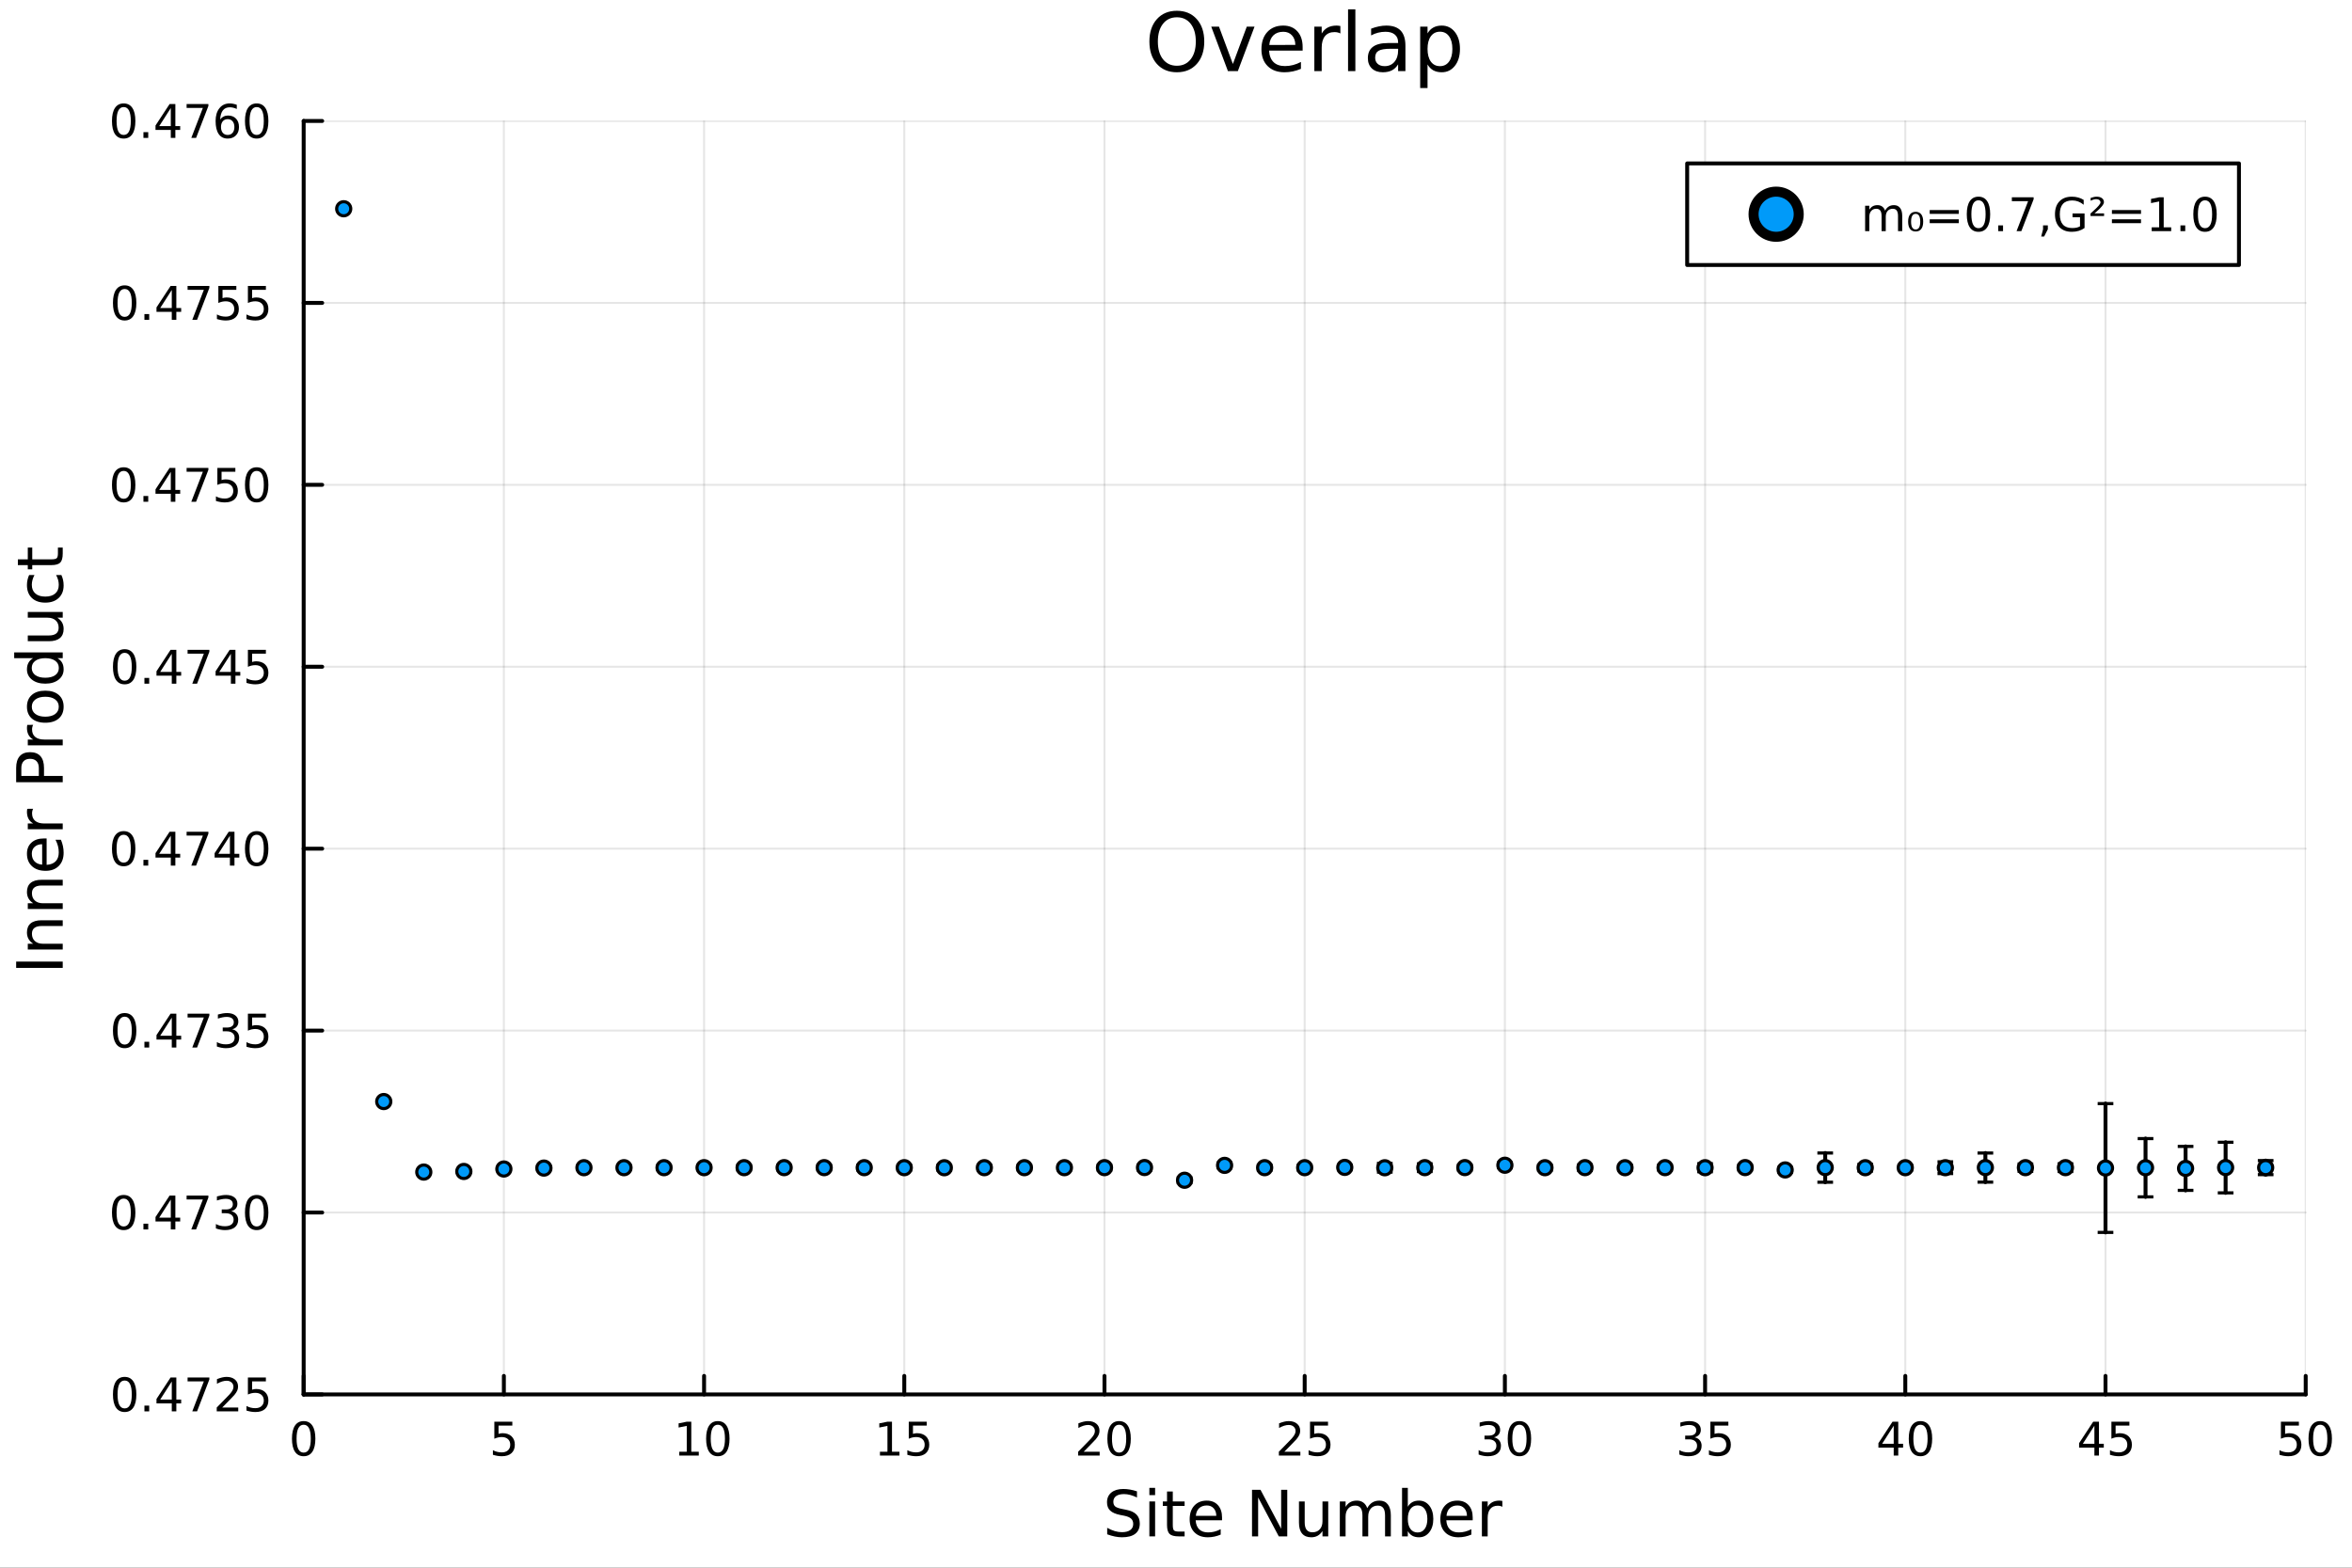 <?xml version="1.0" encoding="utf-8"?>
<svg xmlns="http://www.w3.org/2000/svg" xmlns:xlink="http://www.w3.org/1999/xlink" width="600" height="400" viewBox="0 0 2400 1600">
<rect x="0" y="0" width="2400" height="1600" fill="#333333" stroke="none"/>
<defs>
  <clipPath id="clip590">
    <rect x="0" y="0" width="2400" height="1600"/>
  </clipPath>
</defs>
<path clip-path="url(#clip590)" d="
M0 1600 L2400 1600 L2400 0 L0 0  Z
  " fill="#ffffff" fill-rule="evenodd" fill-opacity="1"/>
<defs>
  <clipPath id="clip591">
    <rect x="480" y="0" width="1681" height="1600"/>
  </clipPath>
</defs>
<path clip-path="url(#clip590)" d="
M309.866 1423.18 L2352.76 1423.18 L2352.76 123.472 L309.866 123.472  Z
  " fill="#ffffff" fill-rule="evenodd" fill-opacity="1"/>
<defs>
  <clipPath id="clip592">
    <rect x="309" y="123" width="2044" height="1301"/>
  </clipPath>
</defs>
<polyline clip-path="url(#clip592)" style="stroke:#000000; stroke-linecap:round; stroke-linejoin:round; stroke-width:2; stroke-opacity:0.1; fill:none" points="
  309.866,1423.18 309.866,123.472 
  "/>
<polyline clip-path="url(#clip592)" style="stroke:#000000; stroke-linecap:round; stroke-linejoin:round; stroke-width:2; stroke-opacity:0.1; fill:none" points="
  514.155,1423.18 514.155,123.472 
  "/>
<polyline clip-path="url(#clip592)" style="stroke:#000000; stroke-linecap:round; stroke-linejoin:round; stroke-width:2; stroke-opacity:0.1; fill:none" points="
  718.444,1423.18 718.444,123.472 
  "/>
<polyline clip-path="url(#clip592)" style="stroke:#000000; stroke-linecap:round; stroke-linejoin:round; stroke-width:2; stroke-opacity:0.1; fill:none" points="
  922.733,1423.18 922.733,123.472 
  "/>
<polyline clip-path="url(#clip592)" style="stroke:#000000; stroke-linecap:round; stroke-linejoin:round; stroke-width:2; stroke-opacity:0.1; fill:none" points="
  1127.02,1423.18 1127.02,123.472 
  "/>
<polyline clip-path="url(#clip592)" style="stroke:#000000; stroke-linecap:round; stroke-linejoin:round; stroke-width:2; stroke-opacity:0.1; fill:none" points="
  1331.31,1423.18 1331.31,123.472 
  "/>
<polyline clip-path="url(#clip592)" style="stroke:#000000; stroke-linecap:round; stroke-linejoin:round; stroke-width:2; stroke-opacity:0.1; fill:none" points="
  1535.6,1423.18 1535.6,123.472 
  "/>
<polyline clip-path="url(#clip592)" style="stroke:#000000; stroke-linecap:round; stroke-linejoin:round; stroke-width:2; stroke-opacity:0.1; fill:none" points="
  1739.89,1423.18 1739.89,123.472 
  "/>
<polyline clip-path="url(#clip592)" style="stroke:#000000; stroke-linecap:round; stroke-linejoin:round; stroke-width:2; stroke-opacity:0.1; fill:none" points="
  1944.18,1423.18 1944.18,123.472 
  "/>
<polyline clip-path="url(#clip592)" style="stroke:#000000; stroke-linecap:round; stroke-linejoin:round; stroke-width:2; stroke-opacity:0.1; fill:none" points="
  2148.47,1423.18 2148.47,123.472 
  "/>
<polyline clip-path="url(#clip592)" style="stroke:#000000; stroke-linecap:round; stroke-linejoin:round; stroke-width:2; stroke-opacity:0.1; fill:none" points="
  2352.76,1423.18 2352.76,123.472 
  "/>
<polyline clip-path="url(#clip590)" style="stroke:#000000; stroke-linecap:round; stroke-linejoin:round; stroke-width:4; stroke-opacity:1; fill:none" points="
  309.866,1423.18 2352.76,1423.18 
  "/>
<polyline clip-path="url(#clip590)" style="stroke:#000000; stroke-linecap:round; stroke-linejoin:round; stroke-width:4; stroke-opacity:1; fill:none" points="
  309.866,1423.18 309.866,1404.28 
  "/>
<polyline clip-path="url(#clip590)" style="stroke:#000000; stroke-linecap:round; stroke-linejoin:round; stroke-width:4; stroke-opacity:1; fill:none" points="
  514.155,1423.18 514.155,1404.28 
  "/>
<polyline clip-path="url(#clip590)" style="stroke:#000000; stroke-linecap:round; stroke-linejoin:round; stroke-width:4; stroke-opacity:1; fill:none" points="
  718.444,1423.18 718.444,1404.28 
  "/>
<polyline clip-path="url(#clip590)" style="stroke:#000000; stroke-linecap:round; stroke-linejoin:round; stroke-width:4; stroke-opacity:1; fill:none" points="
  922.733,1423.18 922.733,1404.28 
  "/>
<polyline clip-path="url(#clip590)" style="stroke:#000000; stroke-linecap:round; stroke-linejoin:round; stroke-width:4; stroke-opacity:1; fill:none" points="
  1127.02,1423.18 1127.02,1404.28 
  "/>
<polyline clip-path="url(#clip590)" style="stroke:#000000; stroke-linecap:round; stroke-linejoin:round; stroke-width:4; stroke-opacity:1; fill:none" points="
  1331.31,1423.18 1331.31,1404.28 
  "/>
<polyline clip-path="url(#clip590)" style="stroke:#000000; stroke-linecap:round; stroke-linejoin:round; stroke-width:4; stroke-opacity:1; fill:none" points="
  1535.6,1423.18 1535.6,1404.28 
  "/>
<polyline clip-path="url(#clip590)" style="stroke:#000000; stroke-linecap:round; stroke-linejoin:round; stroke-width:4; stroke-opacity:1; fill:none" points="
  1739.89,1423.18 1739.89,1404.28 
  "/>
<polyline clip-path="url(#clip590)" style="stroke:#000000; stroke-linecap:round; stroke-linejoin:round; stroke-width:4; stroke-opacity:1; fill:none" points="
  1944.18,1423.18 1944.18,1404.28 
  "/>
<polyline clip-path="url(#clip590)" style="stroke:#000000; stroke-linecap:round; stroke-linejoin:round; stroke-width:4; stroke-opacity:1; fill:none" points="
  2148.47,1423.18 2148.47,1404.28 
  "/>
<polyline clip-path="url(#clip590)" style="stroke:#000000; stroke-linecap:round; stroke-linejoin:round; stroke-width:4; stroke-opacity:1; fill:none" points="
  2352.76,1423.18 2352.76,1404.28 
  "/>
<path clip-path="url(#clip590)" d="M309.866 1454.1 Q306.255 1454.1 304.426 1457.66 Q302.62 1461.2 302.62 1468.33 Q302.62 1475.44 304.426 1479.01 Q306.255 1482.55 309.866 1482.55 Q313.5 1482.55 315.306 1479.01 Q317.134 1475.44 317.134 1468.33 Q317.134 1461.2 315.306 1457.66 Q313.5 1454.1 309.866 1454.1 M309.866 1450.39 Q315.676 1450.39 318.731 1455 Q321.81 1459.58 321.81 1468.33 Q321.81 1477.06 318.731 1481.67 Q315.676 1486.25 309.866 1486.25 Q304.056 1486.25 300.977 1481.67 Q297.921 1477.06 297.921 1468.33 Q297.921 1459.58 300.977 1455 Q304.056 1450.39 309.866 1450.39 Z" fill="#000000" fill-rule="evenodd" fill-opacity="1" /><path clip-path="url(#clip590)" d="M504.433 1451.02 L522.789 1451.02 L522.789 1454.96 L508.715 1454.96 L508.715 1463.43 Q509.734 1463.08 510.752 1462.92 Q511.771 1462.73 512.789 1462.73 Q518.576 1462.73 521.956 1465.9 Q525.335 1469.08 525.335 1474.49 Q525.335 1480.07 521.863 1483.17 Q518.391 1486.25 512.071 1486.25 Q509.896 1486.25 507.627 1485.88 Q505.382 1485.51 502.974 1484.77 L502.974 1480.07 Q505.058 1481.2 507.28 1481.76 Q509.502 1482.32 511.979 1482.32 Q515.983 1482.32 518.321 1480.21 Q520.659 1478.1 520.659 1474.49 Q520.659 1470.88 518.321 1468.77 Q515.983 1466.67 511.979 1466.67 Q510.104 1466.67 508.229 1467.08 Q506.377 1467.5 504.433 1468.38 L504.433 1451.02 Z" fill="#000000" fill-rule="evenodd" fill-opacity="1" /><path clip-path="url(#clip590)" d="M693.131 1481.64 L700.77 1481.64 L700.77 1455.28 L692.46 1456.95 L692.46 1452.69 L700.724 1451.02 L705.4 1451.02 L705.4 1481.64 L713.039 1481.64 L713.039 1485.58 L693.131 1485.58 L693.131 1481.64 Z" fill="#000000" fill-rule="evenodd" fill-opacity="1" /><path clip-path="url(#clip590)" d="M732.483 1454.1 Q728.872 1454.1 727.043 1457.66 Q725.238 1461.2 725.238 1468.33 Q725.238 1475.44 727.043 1479.01 Q728.872 1482.55 732.483 1482.55 Q736.117 1482.55 737.923 1479.01 Q739.752 1475.44 739.752 1468.33 Q739.752 1461.2 737.923 1457.66 Q736.117 1454.1 732.483 1454.1 M732.483 1450.39 Q738.293 1450.39 741.349 1455 Q744.427 1459.58 744.427 1468.33 Q744.427 1477.06 741.349 1481.67 Q738.293 1486.25 732.483 1486.25 Q726.673 1486.25 723.594 1481.67 Q720.539 1477.06 720.539 1468.33 Q720.539 1459.58 723.594 1455 Q726.673 1450.39 732.483 1450.39 Z" fill="#000000" fill-rule="evenodd" fill-opacity="1" /><path clip-path="url(#clip590)" d="M897.918 1481.64 L905.557 1481.64 L905.557 1455.28 L897.247 1456.95 L897.247 1452.69 L905.511 1451.02 L910.187 1451.02 L910.187 1481.64 L917.825 1481.64 L917.825 1485.58 L897.918 1485.58 L897.918 1481.64 Z" fill="#000000" fill-rule="evenodd" fill-opacity="1" /><path clip-path="url(#clip590)" d="M927.316 1451.02 L945.673 1451.02 L945.673 1454.96 L931.599 1454.96 L931.599 1463.43 Q932.617 1463.08 933.636 1462.92 Q934.654 1462.73 935.673 1462.73 Q941.46 1462.73 944.839 1465.9 Q948.219 1469.08 948.219 1474.49 Q948.219 1480.07 944.747 1483.17 Q941.274 1486.25 934.955 1486.25 Q932.779 1486.25 930.511 1485.88 Q928.265 1485.51 925.858 1484.77 L925.858 1480.07 Q927.941 1481.2 930.163 1481.76 Q932.386 1482.32 934.862 1482.32 Q938.867 1482.32 941.205 1480.21 Q943.543 1478.1 943.543 1474.49 Q943.543 1470.88 941.205 1468.77 Q938.867 1466.67 934.862 1466.67 Q932.987 1466.67 931.112 1467.08 Q929.261 1467.5 927.316 1468.38 L927.316 1451.02 Z" fill="#000000" fill-rule="evenodd" fill-opacity="1" /><path clip-path="url(#clip590)" d="M1105.8 1481.64 L1122.11 1481.64 L1122.11 1485.58 L1100.17 1485.58 L1100.17 1481.64 Q1102.83 1478.89 1107.42 1474.26 Q1112.02 1469.61 1113.2 1468.27 Q1115.45 1465.74 1116.33 1464.01 Q1117.23 1462.25 1117.23 1460.56 Q1117.23 1457.8 1115.29 1456.07 Q1113.36 1454.33 1110.26 1454.33 Q1108.06 1454.33 1105.61 1455.09 Q1103.18 1455.86 1100.4 1457.41 L1100.4 1452.69 Q1103.23 1451.55 1105.68 1450.97 Q1108.13 1450.39 1110.17 1450.39 Q1115.54 1450.39 1118.73 1453.08 Q1121.93 1455.77 1121.93 1460.26 Q1121.93 1462.39 1121.12 1464.31 Q1120.33 1466.2 1118.23 1468.8 Q1117.65 1469.47 1114.55 1472.69 Q1111.44 1475.88 1105.8 1481.64 Z" fill="#000000" fill-rule="evenodd" fill-opacity="1" /><path clip-path="url(#clip590)" d="M1141.93 1454.1 Q1138.32 1454.1 1136.49 1457.66 Q1134.68 1461.2 1134.68 1468.33 Q1134.68 1475.44 1136.49 1479.01 Q1138.32 1482.55 1141.93 1482.55 Q1145.56 1482.55 1147.37 1479.01 Q1149.2 1475.44 1149.2 1468.33 Q1149.2 1461.2 1147.37 1457.66 Q1145.56 1454.1 1141.93 1454.1 M1141.93 1450.39 Q1147.74 1450.39 1150.79 1455 Q1153.87 1459.58 1153.87 1468.33 Q1153.87 1477.06 1150.79 1481.67 Q1147.74 1486.25 1141.93 1486.25 Q1136.12 1486.25 1133.04 1481.67 Q1129.98 1477.06 1129.98 1468.33 Q1129.98 1459.58 1133.04 1455 Q1136.12 1450.39 1141.93 1450.39 Z" fill="#000000" fill-rule="evenodd" fill-opacity="1" /><path clip-path="url(#clip590)" d="M1310.58 1481.64 L1326.9 1481.64 L1326.9 1485.58 L1304.96 1485.58 L1304.96 1481.64 Q1307.62 1478.89 1312.2 1474.26 Q1316.81 1469.61 1317.99 1468.27 Q1320.23 1465.74 1321.11 1464.01 Q1322.02 1462.25 1322.02 1460.56 Q1322.02 1457.8 1320.07 1456.07 Q1318.15 1454.33 1315.05 1454.33 Q1312.85 1454.33 1310.4 1455.09 Q1307.97 1455.86 1305.19 1457.41 L1305.19 1452.69 Q1308.01 1451.55 1310.47 1450.97 Q1312.92 1450.39 1314.96 1450.39 Q1320.33 1450.39 1323.52 1453.08 Q1326.72 1455.77 1326.72 1460.26 Q1326.72 1462.39 1325.91 1464.31 Q1325.12 1466.2 1323.01 1468.8 Q1322.43 1469.47 1319.33 1472.69 Q1316.23 1475.88 1310.58 1481.64 Z" fill="#000000" fill-rule="evenodd" fill-opacity="1" /><path clip-path="url(#clip590)" d="M1336.76 1451.02 L1355.12 1451.02 L1355.12 1454.96 L1341.04 1454.96 L1341.04 1463.43 Q1342.06 1463.08 1343.08 1462.92 Q1344.1 1462.73 1345.12 1462.73 Q1350.91 1462.73 1354.29 1465.9 Q1357.66 1469.08 1357.66 1474.49 Q1357.66 1480.07 1354.19 1483.17 Q1350.72 1486.25 1344.4 1486.25 Q1342.23 1486.25 1339.96 1485.88 Q1337.71 1485.51 1335.3 1484.77 L1335.3 1480.07 Q1337.39 1481.2 1339.61 1481.76 Q1341.83 1482.32 1344.31 1482.32 Q1348.31 1482.32 1350.65 1480.21 Q1352.99 1478.1 1352.99 1474.49 Q1352.99 1470.88 1350.65 1468.77 Q1348.31 1466.67 1344.31 1466.67 Q1342.43 1466.67 1340.56 1467.08 Q1338.71 1467.5 1336.76 1468.38 L1336.76 1451.02 Z" fill="#000000" fill-rule="evenodd" fill-opacity="1" /><path clip-path="url(#clip590)" d="M1524.44 1466.95 Q1527.8 1467.66 1529.67 1469.93 Q1531.57 1472.2 1531.57 1475.53 Q1531.57 1480.65 1528.05 1483.45 Q1524.54 1486.25 1518.05 1486.25 Q1515.88 1486.25 1513.56 1485.81 Q1511.27 1485.39 1508.82 1484.54 L1508.82 1480.02 Q1510.76 1481.16 1513.08 1481.74 Q1515.39 1482.32 1517.91 1482.32 Q1522.31 1482.32 1524.6 1480.58 Q1526.92 1478.84 1526.92 1475.53 Q1526.92 1472.48 1524.77 1470.77 Q1522.64 1469.03 1518.82 1469.03 L1514.79 1469.03 L1514.79 1465.19 L1519 1465.19 Q1522.45 1465.19 1524.28 1463.82 Q1526.11 1462.43 1526.11 1459.84 Q1526.11 1457.18 1524.21 1455.77 Q1522.34 1454.33 1518.82 1454.33 Q1516.9 1454.33 1514.7 1454.75 Q1512.5 1455.16 1509.86 1456.04 L1509.86 1451.88 Q1512.52 1451.14 1514.84 1450.77 Q1517.17 1450.39 1519.23 1450.39 Q1524.56 1450.39 1527.66 1452.83 Q1530.76 1455.23 1530.76 1459.35 Q1530.76 1462.22 1529.12 1464.21 Q1527.47 1466.18 1524.44 1466.95 Z" fill="#000000" fill-rule="evenodd" fill-opacity="1" /><path clip-path="url(#clip590)" d="M1550.44 1454.1 Q1546.83 1454.1 1545 1457.66 Q1543.19 1461.2 1543.19 1468.33 Q1543.19 1475.44 1545 1479.01 Q1546.83 1482.55 1550.44 1482.55 Q1554.07 1482.55 1555.88 1479.01 Q1557.71 1475.44 1557.71 1468.33 Q1557.71 1461.2 1555.88 1457.66 Q1554.07 1454.1 1550.44 1454.1 M1550.44 1450.39 Q1556.25 1450.39 1559.3 1455 Q1562.38 1459.58 1562.38 1468.33 Q1562.38 1477.06 1559.3 1481.67 Q1556.25 1486.25 1550.44 1486.25 Q1544.63 1486.25 1541.55 1481.67 Q1538.49 1477.06 1538.49 1468.33 Q1538.49 1459.58 1541.55 1455 Q1544.63 1450.39 1550.44 1450.39 Z" fill="#000000" fill-rule="evenodd" fill-opacity="1" /><path clip-path="url(#clip590)" d="M1729.23 1466.95 Q1732.59 1467.66 1734.46 1469.93 Q1736.36 1472.2 1736.36 1475.53 Q1736.36 1480.65 1732.84 1483.45 Q1729.32 1486.25 1722.84 1486.25 Q1720.66 1486.25 1718.35 1485.81 Q1716.06 1485.39 1713.6 1484.54 L1713.6 1480.02 Q1715.55 1481.16 1717.86 1481.74 Q1720.18 1482.32 1722.7 1482.32 Q1727.1 1482.32 1729.39 1480.58 Q1731.71 1478.84 1731.71 1475.53 Q1731.71 1472.48 1729.55 1470.77 Q1727.42 1469.03 1723.6 1469.03 L1719.58 1469.03 L1719.58 1465.19 L1723.79 1465.19 Q1727.24 1465.19 1729.07 1463.82 Q1730.9 1462.43 1730.9 1459.84 Q1730.9 1457.18 1729 1455.77 Q1727.12 1454.33 1723.6 1454.33 Q1721.68 1454.33 1719.48 1454.75 Q1717.28 1455.16 1714.65 1456.04 L1714.65 1451.88 Q1717.31 1451.14 1719.62 1450.77 Q1721.96 1450.39 1724.02 1450.39 Q1729.34 1450.39 1732.45 1452.83 Q1735.55 1455.23 1735.55 1459.35 Q1735.55 1462.22 1733.91 1464.21 Q1732.26 1466.18 1729.23 1466.95 Z" fill="#000000" fill-rule="evenodd" fill-opacity="1" /><path clip-path="url(#clip590)" d="M1745.27 1451.02 L1763.63 1451.02 L1763.63 1454.96 L1749.55 1454.96 L1749.55 1463.43 Q1750.57 1463.08 1751.59 1462.92 Q1752.61 1462.73 1753.63 1462.73 Q1759.41 1462.73 1762.79 1465.9 Q1766.17 1469.08 1766.17 1474.49 Q1766.17 1480.07 1762.7 1483.17 Q1759.23 1486.25 1752.91 1486.25 Q1750.73 1486.25 1748.47 1485.88 Q1746.22 1485.51 1743.81 1484.77 L1743.81 1480.07 Q1745.9 1481.2 1748.12 1481.76 Q1750.34 1482.32 1752.82 1482.32 Q1756.82 1482.32 1759.16 1480.21 Q1761.5 1478.1 1761.5 1474.49 Q1761.5 1470.88 1759.16 1468.77 Q1756.82 1466.67 1752.82 1466.67 Q1750.94 1466.67 1749.07 1467.08 Q1747.22 1467.5 1745.27 1468.38 L1745.27 1451.02 Z" fill="#000000" fill-rule="evenodd" fill-opacity="1" /><path clip-path="url(#clip590)" d="M1932.35 1455.09 L1920.54 1473.54 L1932.35 1473.54 L1932.35 1455.09 M1931.12 1451.02 L1937 1451.02 L1937 1473.54 L1941.93 1473.54 L1941.93 1477.43 L1937 1477.43 L1937 1485.58 L1932.35 1485.58 L1932.35 1477.43 L1916.75 1477.43 L1916.75 1472.92 L1931.12 1451.02 Z" fill="#000000" fill-rule="evenodd" fill-opacity="1" /><path clip-path="url(#clip590)" d="M1959.66 1454.1 Q1956.05 1454.1 1954.22 1457.66 Q1952.42 1461.2 1952.42 1468.33 Q1952.42 1475.44 1954.22 1479.01 Q1956.05 1482.55 1959.66 1482.55 Q1963.3 1482.55 1965.1 1479.01 Q1966.93 1475.44 1966.93 1468.33 Q1966.93 1461.2 1965.1 1457.66 Q1963.3 1454.1 1959.66 1454.1 M1959.66 1450.39 Q1965.47 1450.39 1968.53 1455 Q1971.61 1459.58 1971.61 1468.33 Q1971.61 1477.06 1968.53 1481.67 Q1965.47 1486.25 1959.66 1486.25 Q1953.85 1486.25 1950.78 1481.67 Q1947.72 1477.06 1947.72 1468.33 Q1947.72 1459.58 1950.78 1455 Q1953.85 1450.39 1959.66 1450.39 Z" fill="#000000" fill-rule="evenodd" fill-opacity="1" /><path clip-path="url(#clip590)" d="M2137.14 1455.09 L2125.33 1473.54 L2137.14 1473.54 L2137.14 1455.09 M2135.91 1451.02 L2141.79 1451.02 L2141.79 1473.54 L2146.72 1473.54 L2146.72 1477.43 L2141.79 1477.43 L2141.79 1485.58 L2137.14 1485.58 L2137.14 1477.43 L2121.53 1477.43 L2121.53 1472.92 L2135.91 1451.02 Z" fill="#000000" fill-rule="evenodd" fill-opacity="1" /><path clip-path="url(#clip590)" d="M2154.5 1451.02 L2172.85 1451.02 L2172.85 1454.96 L2158.78 1454.96 L2158.78 1463.43 Q2159.8 1463.08 2160.82 1462.92 Q2161.83 1462.73 2162.85 1462.73 Q2168.64 1462.73 2172.02 1465.9 Q2175.4 1469.08 2175.4 1474.49 Q2175.4 1480.07 2171.93 1483.17 Q2168.46 1486.25 2162.14 1486.25 Q2159.96 1486.25 2157.69 1485.88 Q2155.45 1485.51 2153.04 1484.77 L2153.04 1480.07 Q2155.12 1481.2 2157.34 1481.76 Q2159.57 1482.32 2162.04 1482.32 Q2166.05 1482.32 2168.39 1480.21 Q2170.72 1478.1 2170.72 1474.49 Q2170.72 1470.88 2168.39 1468.77 Q2166.05 1466.67 2162.04 1466.67 Q2160.17 1466.67 2158.29 1467.08 Q2156.44 1467.5 2154.5 1468.38 L2154.5 1451.02 Z" fill="#000000" fill-rule="evenodd" fill-opacity="1" /><path clip-path="url(#clip590)" d="M2327.46 1451.02 L2345.81 1451.02 L2345.81 1454.96 L2331.74 1454.96 L2331.74 1463.43 Q2332.76 1463.08 2333.77 1462.92 Q2334.79 1462.73 2335.81 1462.73 Q2341.6 1462.73 2344.98 1465.9 Q2348.36 1469.08 2348.36 1474.49 Q2348.36 1480.07 2344.89 1483.17 Q2341.41 1486.25 2335.09 1486.25 Q2332.92 1486.25 2330.65 1485.88 Q2328.4 1485.51 2326 1484.77 L2326 1480.07 Q2328.08 1481.2 2330.3 1481.76 Q2332.52 1482.32 2335 1482.32 Q2339.01 1482.32 2341.34 1480.21 Q2343.68 1478.1 2343.68 1474.49 Q2343.68 1470.88 2341.34 1468.77 Q2339.01 1466.67 2335 1466.67 Q2333.13 1466.67 2331.25 1467.08 Q2329.4 1467.5 2327.46 1468.38 L2327.46 1451.02 Z" fill="#000000" fill-rule="evenodd" fill-opacity="1" /><path clip-path="url(#clip590)" d="M2367.57 1454.1 Q2363.96 1454.1 2362.13 1457.66 Q2360.33 1461.2 2360.33 1468.33 Q2360.33 1475.44 2362.13 1479.01 Q2363.96 1482.55 2367.57 1482.55 Q2371.2 1482.55 2373.01 1479.01 Q2374.84 1475.44 2374.84 1468.33 Q2374.84 1461.2 2373.01 1457.66 Q2371.2 1454.1 2367.57 1454.1 M2367.57 1450.39 Q2373.38 1450.39 2376.44 1455 Q2379.52 1459.58 2379.52 1468.33 Q2379.52 1477.06 2376.44 1481.67 Q2373.38 1486.25 2367.57 1486.25 Q2361.76 1486.25 2358.68 1481.67 Q2355.63 1477.06 2355.63 1468.33 Q2355.63 1459.58 2358.68 1455 Q2361.76 1450.39 2367.57 1450.39 Z" fill="#000000" fill-rule="evenodd" fill-opacity="1" /><path clip-path="url(#clip590)" d="M1160.18 1522.08 L1160.18 1528.35 Q1156.52 1526.6 1153.28 1525.74 Q1150.03 1524.88 1147.01 1524.88 Q1141.76 1524.88 1138.89 1526.92 Q1136.06 1528.96 1136.06 1532.71 Q1136.06 1535.87 1137.94 1537.49 Q1139.85 1539.08 1145.13 1540.07 L1149.01 1540.86 Q1156.21 1542.23 1159.61 1545.7 Q1163.05 1549.14 1163.05 1554.93 Q1163.05 1561.84 1158.4 1565.4 Q1153.79 1568.97 1144.84 1568.97 Q1141.47 1568.97 1137.65 1568.2 Q1133.86 1567.44 1129.79 1565.94 L1129.79 1559.32 Q1133.7 1561.52 1137.46 1562.63 Q1141.21 1563.75 1144.84 1563.75 Q1150.35 1563.75 1153.34 1561.58 Q1156.33 1559.42 1156.33 1555.41 Q1156.33 1551.91 1154.17 1549.93 Q1152.04 1547.96 1147.14 1546.97 L1143.22 1546.21 Q1136.03 1544.78 1132.81 1541.72 Q1129.6 1538.67 1129.6 1533.22 Q1129.6 1526.92 1134.02 1523.29 Q1138.48 1519.66 1146.28 1519.66 Q1149.62 1519.66 1153.09 1520.27 Q1156.56 1520.87 1160.18 1522.08 Z" fill="#000000" fill-rule="evenodd" fill-opacity="1" /><path clip-path="url(#clip590)" d="M1172.82 1532.4 L1178.68 1532.4 L1178.68 1568.04 L1172.82 1568.04 L1172.82 1532.4 M1172.82 1518.52 L1178.68 1518.52 L1178.68 1525.93 L1172.82 1525.93 L1172.82 1518.52 Z" fill="#000000" fill-rule="evenodd" fill-opacity="1" /><path clip-path="url(#clip590)" d="M1196.72 1522.27 L1196.72 1532.4 L1208.79 1532.4 L1208.79 1536.95 L1196.72 1536.95 L1196.72 1556.3 Q1196.72 1560.66 1197.9 1561.9 Q1199.11 1563.14 1202.77 1563.14 L1208.79 1563.14 L1208.79 1568.04 L1202.77 1568.04 Q1195.99 1568.04 1193.41 1565.53 Q1190.84 1562.98 1190.84 1556.3 L1190.84 1536.95 L1186.54 1536.95 L1186.54 1532.4 L1190.84 1532.4 L1190.84 1522.27 L1196.72 1522.27 Z" fill="#000000" fill-rule="evenodd" fill-opacity="1" /><path clip-path="url(#clip590)" d="M1246.98 1548.76 L1246.98 1551.62 L1220.05 1551.62 Q1220.44 1557.67 1223.68 1560.85 Q1226.96 1564 1232.79 1564 Q1236.16 1564 1239.31 1563.17 Q1242.49 1562.35 1245.61 1560.69 L1245.61 1566.23 Q1242.46 1567.57 1239.15 1568.27 Q1235.84 1568.97 1232.44 1568.97 Q1223.91 1568.97 1218.91 1564 Q1213.94 1559.04 1213.94 1550.57 Q1213.94 1541.82 1218.65 1536.69 Q1223.4 1531.54 1231.42 1531.54 Q1238.61 1531.54 1242.78 1536.18 Q1246.98 1540.8 1246.98 1548.76 M1241.12 1547.04 Q1241.06 1542.23 1238.42 1539.37 Q1235.81 1536.5 1231.48 1536.5 Q1226.58 1536.5 1223.62 1539.27 Q1220.69 1542.04 1220.25 1547.07 L1241.12 1547.04 Z" fill="#000000" fill-rule="evenodd" fill-opacity="1" /><path clip-path="url(#clip590)" d="M1277.57 1520.52 L1286.23 1520.52 L1307.3 1560.28 L1307.3 1520.52 L1313.53 1520.52 L1313.53 1568.04 L1304.88 1568.04 L1283.81 1528.29 L1283.81 1568.04 L1277.57 1568.04 L1277.57 1520.52 Z" fill="#000000" fill-rule="evenodd" fill-opacity="1" /><path clip-path="url(#clip590)" d="M1325.47 1553.98 L1325.47 1532.4 L1331.33 1532.4 L1331.33 1553.75 Q1331.33 1558.81 1333.3 1561.36 Q1335.27 1563.87 1339.22 1563.87 Q1343.96 1563.87 1346.7 1560.85 Q1349.47 1557.83 1349.47 1552.61 L1349.47 1532.4 L1355.33 1532.4 L1355.33 1568.04 L1349.47 1568.04 L1349.47 1562.57 Q1347.34 1565.82 1344.5 1567.41 Q1341.7 1568.97 1337.98 1568.97 Q1331.84 1568.97 1328.65 1565.15 Q1325.47 1561.33 1325.47 1553.98 M1340.21 1531.54 L1340.21 1531.54 Z" fill="#000000" fill-rule="evenodd" fill-opacity="1" /><path clip-path="url(#clip590)" d="M1395.14 1539.24 Q1397.34 1535.29 1400.39 1533.41 Q1403.45 1531.54 1407.59 1531.54 Q1413.16 1531.54 1416.18 1535.45 Q1419.21 1539.33 1419.21 1546.53 L1419.21 1568.04 L1413.32 1568.04 L1413.32 1546.72 Q1413.32 1541.59 1411.5 1539.11 Q1409.69 1536.63 1405.96 1536.63 Q1401.41 1536.63 1398.77 1539.65 Q1396.13 1542.68 1396.13 1547.9 L1396.13 1568.04 L1390.24 1568.04 L1390.24 1546.72 Q1390.24 1541.56 1388.43 1539.11 Q1386.61 1536.63 1382.83 1536.63 Q1378.34 1536.63 1375.7 1539.68 Q1373.05 1542.71 1373.05 1547.9 L1373.05 1568.04 L1367.17 1568.04 L1367.17 1532.4 L1373.05 1532.4 L1373.05 1537.93 Q1375.06 1534.66 1377.86 1533.1 Q1380.66 1531.54 1384.51 1531.54 Q1388.4 1531.54 1391.1 1533.51 Q1393.84 1535.48 1395.14 1539.24 Z" fill="#000000" fill-rule="evenodd" fill-opacity="1" /><path clip-path="url(#clip590)" d="M1456.48 1550.25 Q1456.48 1543.79 1453.8 1540.13 Q1451.16 1536.44 1446.51 1536.44 Q1441.87 1536.44 1439.19 1540.13 Q1436.55 1543.79 1436.55 1550.25 Q1436.55 1556.71 1439.19 1560.4 Q1441.87 1564.07 1446.51 1564.07 Q1451.16 1564.07 1453.8 1560.4 Q1456.48 1556.71 1456.48 1550.25 M1436.55 1537.81 Q1438.4 1534.62 1441.2 1533.1 Q1444.03 1531.54 1447.95 1531.54 Q1454.44 1531.54 1458.48 1536.69 Q1462.56 1541.85 1462.56 1550.25 Q1462.56 1558.65 1458.48 1563.81 Q1454.44 1568.97 1447.95 1568.97 Q1444.03 1568.97 1441.2 1567.44 Q1438.4 1565.88 1436.55 1562.7 L1436.55 1568.04 L1430.66 1568.04 L1430.66 1518.52 L1436.55 1518.52 L1436.55 1537.81 Z" fill="#000000" fill-rule="evenodd" fill-opacity="1" /><path clip-path="url(#clip590)" d="M1502.76 1548.76 L1502.76 1551.62 L1475.83 1551.62 Q1476.21 1557.67 1479.46 1560.85 Q1482.74 1564 1488.56 1564 Q1491.93 1564 1495.08 1563.17 Q1498.27 1562.35 1501.39 1560.69 L1501.39 1566.23 Q1498.24 1567.57 1494.93 1568.27 Q1491.62 1568.97 1488.21 1568.97 Q1479.68 1568.97 1474.68 1564 Q1469.72 1559.04 1469.72 1550.57 Q1469.72 1541.82 1474.43 1536.69 Q1479.17 1531.54 1487.19 1531.54 Q1494.38 1531.54 1498.55 1536.18 Q1502.76 1540.8 1502.76 1548.76 M1496.9 1547.04 Q1496.84 1542.23 1494.19 1539.37 Q1491.58 1536.5 1487.25 1536.5 Q1482.35 1536.5 1479.39 1539.27 Q1476.46 1542.04 1476.02 1547.07 L1496.9 1547.04 Z" fill="#000000" fill-rule="evenodd" fill-opacity="1" /><path clip-path="url(#clip590)" d="M1533.02 1537.87 Q1532.04 1537.3 1530.86 1537.04 Q1529.71 1536.76 1528.31 1536.76 Q1523.35 1536.76 1520.67 1540 Q1518.03 1543.22 1518.03 1549.27 L1518.03 1568.04 L1512.14 1568.04 L1512.14 1532.4 L1518.03 1532.4 L1518.03 1537.93 Q1519.88 1534.69 1522.84 1533.13 Q1525.8 1531.54 1530.03 1531.54 Q1530.64 1531.54 1531.37 1531.63 Q1532.1 1531.7 1532.99 1531.85 L1533.02 1537.87 Z" fill="#000000" fill-rule="evenodd" fill-opacity="1" /><polyline clip-path="url(#clip592)" style="stroke:#000000; stroke-linecap:round; stroke-linejoin:round; stroke-width:2; stroke-opacity:0.1; fill:none" points="
  309.866,1423.18 2352.76,1423.18 
  "/>
<polyline clip-path="url(#clip592)" style="stroke:#000000; stroke-linecap:round; stroke-linejoin:round; stroke-width:2; stroke-opacity:0.1; fill:none" points="
  309.866,1237.51 2352.76,1237.51 
  "/>
<polyline clip-path="url(#clip592)" style="stroke:#000000; stroke-linecap:round; stroke-linejoin:round; stroke-width:2; stroke-opacity:0.1; fill:none" points="
  309.866,1051.83 2352.76,1051.83 
  "/>
<polyline clip-path="url(#clip592)" style="stroke:#000000; stroke-linecap:round; stroke-linejoin:round; stroke-width:2; stroke-opacity:0.1; fill:none" points="
  309.866,866.162 2352.76,866.162 
  "/>
<polyline clip-path="url(#clip592)" style="stroke:#000000; stroke-linecap:round; stroke-linejoin:round; stroke-width:2; stroke-opacity:0.1; fill:none" points="
  309.866,680.49 2352.76,680.49 
  "/>
<polyline clip-path="url(#clip592)" style="stroke:#000000; stroke-linecap:round; stroke-linejoin:round; stroke-width:2; stroke-opacity:0.1; fill:none" points="
  309.866,494.817 2352.76,494.817 
  "/>
<polyline clip-path="url(#clip592)" style="stroke:#000000; stroke-linecap:round; stroke-linejoin:round; stroke-width:2; stroke-opacity:0.1; fill:none" points="
  309.866,309.145 2352.76,309.145 
  "/>
<polyline clip-path="url(#clip592)" style="stroke:#000000; stroke-linecap:round; stroke-linejoin:round; stroke-width:2; stroke-opacity:0.1; fill:none" points="
  309.866,123.472 2352.76,123.472 
  "/>
<polyline clip-path="url(#clip590)" style="stroke:#000000; stroke-linecap:round; stroke-linejoin:round; stroke-width:4; stroke-opacity:1; fill:none" points="
  309.866,1423.18 309.866,123.472 
  "/>
<polyline clip-path="url(#clip590)" style="stroke:#000000; stroke-linecap:round; stroke-linejoin:round; stroke-width:4; stroke-opacity:1; fill:none" points="
  309.866,1423.18 328.763,1423.18 
  "/>
<polyline clip-path="url(#clip590)" style="stroke:#000000; stroke-linecap:round; stroke-linejoin:round; stroke-width:4; stroke-opacity:1; fill:none" points="
  309.866,1237.51 328.763,1237.51 
  "/>
<polyline clip-path="url(#clip590)" style="stroke:#000000; stroke-linecap:round; stroke-linejoin:round; stroke-width:4; stroke-opacity:1; fill:none" points="
  309.866,1051.83 328.763,1051.83 
  "/>
<polyline clip-path="url(#clip590)" style="stroke:#000000; stroke-linecap:round; stroke-linejoin:round; stroke-width:4; stroke-opacity:1; fill:none" points="
  309.866,866.162 328.763,866.162 
  "/>
<polyline clip-path="url(#clip590)" style="stroke:#000000; stroke-linecap:round; stroke-linejoin:round; stroke-width:4; stroke-opacity:1; fill:none" points="
  309.866,680.49 328.763,680.49 
  "/>
<polyline clip-path="url(#clip590)" style="stroke:#000000; stroke-linecap:round; stroke-linejoin:round; stroke-width:4; stroke-opacity:1; fill:none" points="
  309.866,494.817 328.763,494.817 
  "/>
<polyline clip-path="url(#clip590)" style="stroke:#000000; stroke-linecap:round; stroke-linejoin:round; stroke-width:4; stroke-opacity:1; fill:none" points="
  309.866,309.145 328.763,309.145 
  "/>
<polyline clip-path="url(#clip590)" style="stroke:#000000; stroke-linecap:round; stroke-linejoin:round; stroke-width:4; stroke-opacity:1; fill:none" points="
  309.866,123.472 328.763,123.472 
  "/>
<path clip-path="url(#clip590)" d="M127.2 1408.98 Q123.589 1408.98 121.76 1412.54 Q119.955 1416.08 119.955 1423.21 Q119.955 1430.32 121.76 1433.89 Q123.589 1437.43 127.2 1437.43 Q130.834 1437.43 132.64 1433.89 Q134.468 1430.32 134.468 1423.21 Q134.468 1416.08 132.64 1412.54 Q130.834 1408.98 127.2 1408.98 M127.2 1405.27 Q133.01 1405.27 136.066 1409.88 Q139.144 1414.46 139.144 1423.21 Q139.144 1431.94 136.066 1436.55 Q133.01 1441.13 127.2 1441.13 Q121.39 1441.13 118.311 1436.55 Q115.256 1431.94 115.256 1423.21 Q115.256 1414.46 118.311 1409.88 Q121.39 1405.27 127.2 1405.27 Z" fill="#000000" fill-rule="evenodd" fill-opacity="1" /><path clip-path="url(#clip590)" d="M147.362 1434.58 L152.246 1434.58 L152.246 1440.46 L147.362 1440.46 L147.362 1434.58 Z" fill="#000000" fill-rule="evenodd" fill-opacity="1" /><path clip-path="url(#clip590)" d="M175.278 1409.97 L163.473 1428.42 L175.278 1428.42 L175.278 1409.97 M174.052 1405.9 L179.931 1405.9 L179.931 1428.42 L184.862 1428.42 L184.862 1432.31 L179.931 1432.31 L179.931 1440.46 L175.278 1440.46 L175.278 1432.31 L159.677 1432.31 L159.677 1427.8 L174.052 1405.9 Z" fill="#000000" fill-rule="evenodd" fill-opacity="1" /><path clip-path="url(#clip590)" d="M191.413 1405.9 L213.635 1405.9 L213.635 1407.89 L201.088 1440.46 L196.204 1440.46 L208.01 1409.84 L191.413 1409.84 L191.413 1405.9 Z" fill="#000000" fill-rule="evenodd" fill-opacity="1" /><path clip-path="url(#clip590)" d="M226.783 1436.52 L243.102 1436.52 L243.102 1440.46 L221.158 1440.46 L221.158 1436.52 Q223.82 1433.77 228.403 1429.14 Q233.01 1424.49 234.19 1423.15 Q236.435 1420.62 237.315 1418.89 Q238.218 1417.13 238.218 1415.44 Q238.218 1412.68 236.273 1410.95 Q234.352 1409.21 231.25 1409.21 Q229.051 1409.21 226.598 1409.97 Q224.167 1410.74 221.389 1412.29 L221.389 1407.57 Q224.213 1406.43 226.667 1405.85 Q229.121 1405.27 231.158 1405.27 Q236.528 1405.27 239.722 1407.96 Q242.917 1410.65 242.917 1415.14 Q242.917 1417.27 242.107 1419.19 Q241.32 1421.08 239.213 1423.68 Q238.634 1424.35 235.533 1427.57 Q232.431 1430.76 226.783 1436.52 Z" fill="#000000" fill-rule="evenodd" fill-opacity="1" /><path clip-path="url(#clip590)" d="M252.963 1405.9 L271.32 1405.9 L271.32 1409.84 L257.246 1409.84 L257.246 1418.31 Q258.264 1417.96 259.283 1417.8 Q260.301 1417.61 261.32 1417.61 Q267.107 1417.61 270.486 1420.78 Q273.866 1423.96 273.866 1429.37 Q273.866 1434.95 270.394 1438.05 Q266.921 1441.13 260.602 1441.13 Q258.426 1441.13 256.158 1440.76 Q253.912 1440.39 251.505 1439.65 L251.505 1434.95 Q253.588 1436.08 255.81 1436.64 Q258.033 1437.2 260.509 1437.2 Q264.514 1437.2 266.852 1435.09 Q269.19 1432.98 269.19 1429.37 Q269.19 1425.76 266.852 1423.65 Q264.514 1421.55 260.509 1421.55 Q258.634 1421.55 256.759 1421.96 Q254.908 1422.38 252.963 1423.26 L252.963 1405.9 Z" fill="#000000" fill-rule="evenodd" fill-opacity="1" /><path clip-path="url(#clip590)" d="M126.205 1223.31 Q122.593 1223.31 120.765 1226.87 Q118.959 1230.41 118.959 1237.54 Q118.959 1244.65 120.765 1248.21 Q122.593 1251.75 126.205 1251.75 Q129.839 1251.75 131.644 1248.21 Q133.473 1244.65 133.473 1237.54 Q133.473 1230.41 131.644 1226.87 Q129.839 1223.31 126.205 1223.31 M126.205 1219.6 Q132.015 1219.6 135.07 1224.21 Q138.149 1228.79 138.149 1237.54 Q138.149 1246.27 135.07 1250.88 Q132.015 1255.46 126.205 1255.46 Q120.394 1255.46 117.316 1250.88 Q114.26 1246.27 114.26 1237.54 Q114.26 1228.79 117.316 1224.21 Q120.394 1219.6 126.205 1219.6 Z" fill="#000000" fill-rule="evenodd" fill-opacity="1" /><path clip-path="url(#clip590)" d="M146.366 1248.91 L151.251 1248.91 L151.251 1254.79 L146.366 1254.79 L146.366 1248.91 Z" fill="#000000" fill-rule="evenodd" fill-opacity="1" /><path clip-path="url(#clip590)" d="M174.283 1224.3 L162.477 1242.75 L174.283 1242.75 L174.283 1224.3 M173.056 1220.23 L178.936 1220.23 L178.936 1242.75 L183.866 1242.75 L183.866 1246.64 L178.936 1246.64 L178.936 1254.79 L174.283 1254.79 L174.283 1246.64 L158.681 1246.64 L158.681 1242.13 L173.056 1220.23 Z" fill="#000000" fill-rule="evenodd" fill-opacity="1" /><path clip-path="url(#clip590)" d="M190.417 1220.23 L212.639 1220.23 L212.639 1222.22 L200.093 1254.79 L195.209 1254.79 L207.014 1224.16 L190.417 1224.16 L190.417 1220.23 Z" fill="#000000" fill-rule="evenodd" fill-opacity="1" /><path clip-path="url(#clip590)" d="M235.926 1236.15 Q239.283 1236.87 241.158 1239.14 Q243.056 1241.41 243.056 1244.74 Q243.056 1249.86 239.537 1252.66 Q236.019 1255.46 229.537 1255.46 Q227.361 1255.46 225.047 1255.02 Q222.755 1254.6 220.301 1253.75 L220.301 1249.23 Q222.246 1250.37 224.56 1250.94 Q226.875 1251.52 229.398 1251.52 Q233.797 1251.52 236.088 1249.79 Q238.403 1248.05 238.403 1244.74 Q238.403 1241.69 236.25 1239.97 Q234.121 1238.24 230.301 1238.24 L226.273 1238.24 L226.273 1234.39 L230.486 1234.39 Q233.935 1234.39 235.764 1233.03 Q237.593 1231.64 237.593 1229.05 Q237.593 1226.38 235.695 1224.97 Q233.82 1223.54 230.301 1223.54 Q228.38 1223.54 226.181 1223.95 Q223.982 1224.37 221.343 1225.25 L221.343 1221.08 Q224.005 1220.34 226.32 1219.97 Q228.658 1219.6 230.718 1219.6 Q236.042 1219.6 239.144 1222.03 Q242.246 1224.44 242.246 1228.56 Q242.246 1231.43 240.602 1233.42 Q238.959 1235.39 235.926 1236.15 Z" fill="#000000" fill-rule="evenodd" fill-opacity="1" /><path clip-path="url(#clip590)" d="M261.921 1223.31 Q258.31 1223.31 256.482 1226.87 Q254.676 1230.41 254.676 1237.54 Q254.676 1244.65 256.482 1248.21 Q258.31 1251.75 261.921 1251.75 Q265.556 1251.75 267.361 1248.21 Q269.19 1244.65 269.19 1237.54 Q269.19 1230.41 267.361 1226.87 Q265.556 1223.31 261.921 1223.31 M261.921 1219.6 Q267.732 1219.6 270.787 1224.21 Q273.866 1228.79 273.866 1237.54 Q273.866 1246.27 270.787 1250.88 Q267.732 1255.46 261.921 1255.46 Q256.111 1255.46 253.033 1250.88 Q249.977 1246.27 249.977 1237.54 Q249.977 1228.79 253.033 1224.21 Q256.111 1219.6 261.921 1219.6 Z" fill="#000000" fill-rule="evenodd" fill-opacity="1" /><path clip-path="url(#clip590)" d="M127.2 1037.63 Q123.589 1037.63 121.76 1041.2 Q119.955 1044.74 119.955 1051.87 Q119.955 1058.98 121.76 1062.54 Q123.589 1066.08 127.2 1066.08 Q130.834 1066.08 132.64 1062.54 Q134.468 1058.98 134.468 1051.87 Q134.468 1044.74 132.64 1041.2 Q130.834 1037.63 127.2 1037.63 M127.2 1033.93 Q133.01 1033.93 136.066 1038.54 Q139.144 1043.12 139.144 1051.87 Q139.144 1060.6 136.066 1065.2 Q133.01 1069.79 127.2 1069.79 Q121.39 1069.79 118.311 1065.2 Q115.256 1060.6 115.256 1051.87 Q115.256 1043.12 118.311 1038.54 Q121.39 1033.93 127.2 1033.93 Z" fill="#000000" fill-rule="evenodd" fill-opacity="1" /><path clip-path="url(#clip590)" d="M147.362 1063.24 L152.246 1063.24 L152.246 1069.11 L147.362 1069.11 L147.362 1063.24 Z" fill="#000000" fill-rule="evenodd" fill-opacity="1" /><path clip-path="url(#clip590)" d="M175.278 1038.63 L163.473 1057.08 L175.278 1057.08 L175.278 1038.63 M174.052 1034.55 L179.931 1034.55 L179.931 1057.08 L184.862 1057.08 L184.862 1060.97 L179.931 1060.97 L179.931 1069.11 L175.278 1069.11 L175.278 1060.97 L159.677 1060.97 L159.677 1056.45 L174.052 1034.55 Z" fill="#000000" fill-rule="evenodd" fill-opacity="1" /><path clip-path="url(#clip590)" d="M191.413 1034.55 L213.635 1034.55 L213.635 1036.55 L201.088 1069.11 L196.204 1069.11 L208.01 1038.49 L191.413 1038.49 L191.413 1034.55 Z" fill="#000000" fill-rule="evenodd" fill-opacity="1" /><path clip-path="url(#clip590)" d="M236.922 1050.48 Q240.278 1051.2 242.153 1053.47 Q244.051 1055.74 244.051 1059.07 Q244.051 1064.18 240.533 1066.99 Q237.014 1069.79 230.533 1069.79 Q228.357 1069.79 226.042 1069.35 Q223.75 1068.93 221.297 1068.07 L221.297 1063.56 Q223.241 1064.69 225.556 1065.27 Q227.871 1065.85 230.394 1065.85 Q234.792 1065.85 237.084 1064.11 Q239.398 1062.38 239.398 1059.07 Q239.398 1056.01 237.246 1054.3 Q235.116 1052.56 231.297 1052.56 L227.269 1052.56 L227.269 1048.72 L231.482 1048.72 Q234.931 1048.72 236.76 1047.36 Q238.588 1045.97 238.588 1043.37 Q238.588 1040.71 236.69 1039.3 Q234.815 1037.86 231.297 1037.86 Q229.375 1037.86 227.176 1038.28 Q224.977 1038.7 222.338 1039.58 L222.338 1035.41 Q225 1034.67 227.315 1034.3 Q229.653 1033.93 231.713 1033.93 Q237.037 1033.93 240.139 1036.36 Q243.241 1038.77 243.241 1042.89 Q243.241 1045.76 241.597 1047.75 Q239.954 1049.72 236.922 1050.48 Z" fill="#000000" fill-rule="evenodd" fill-opacity="1" /><path clip-path="url(#clip590)" d="M252.963 1034.55 L271.32 1034.55 L271.32 1038.49 L257.246 1038.49 L257.246 1046.96 Q258.264 1046.61 259.283 1046.45 Q260.301 1046.27 261.32 1046.27 Q267.107 1046.27 270.486 1049.44 Q273.866 1052.61 273.866 1058.03 Q273.866 1063.61 270.394 1066.71 Q266.921 1069.79 260.602 1069.79 Q258.426 1069.79 256.158 1069.42 Q253.912 1069.05 251.505 1068.3 L251.505 1063.61 Q253.588 1064.74 255.81 1065.3 Q258.033 1065.85 260.509 1065.85 Q264.514 1065.85 266.852 1063.74 Q269.19 1061.64 269.19 1058.03 Q269.19 1054.42 266.852 1052.31 Q264.514 1050.2 260.509 1050.2 Q258.634 1050.2 256.759 1050.62 Q254.908 1051.04 252.963 1051.92 L252.963 1034.55 Z" fill="#000000" fill-rule="evenodd" fill-opacity="1" /><path clip-path="url(#clip590)" d="M126.205 851.961 Q122.593 851.961 120.765 855.526 Q118.959 859.067 118.959 866.197 Q118.959 873.303 120.765 876.868 Q122.593 880.41 126.205 880.41 Q129.839 880.41 131.644 876.868 Q133.473 873.303 133.473 866.197 Q133.473 859.067 131.644 855.526 Q129.839 851.961 126.205 851.961 M126.205 848.257 Q132.015 848.257 135.07 852.864 Q138.149 857.447 138.149 866.197 Q138.149 874.924 135.07 879.53 Q132.015 884.114 126.205 884.114 Q120.394 884.114 117.316 879.53 Q114.26 874.924 114.26 866.197 Q114.26 857.447 117.316 852.864 Q120.394 848.257 126.205 848.257 Z" fill="#000000" fill-rule="evenodd" fill-opacity="1" /><path clip-path="url(#clip590)" d="M146.366 877.563 L151.251 877.563 L151.251 883.442 L146.366 883.442 L146.366 877.563 Z" fill="#000000" fill-rule="evenodd" fill-opacity="1" /><path clip-path="url(#clip590)" d="M174.283 852.956 L162.477 871.405 L174.283 871.405 L174.283 852.956 M173.056 848.882 L178.936 848.882 L178.936 871.405 L183.866 871.405 L183.866 875.294 L178.936 875.294 L178.936 883.442 L174.283 883.442 L174.283 875.294 L158.681 875.294 L158.681 870.78 L173.056 848.882 Z" fill="#000000" fill-rule="evenodd" fill-opacity="1" /><path clip-path="url(#clip590)" d="M190.417 848.882 L212.639 848.882 L212.639 850.873 L200.093 883.442 L195.209 883.442 L207.014 852.817 L190.417 852.817 L190.417 848.882 Z" fill="#000000" fill-rule="evenodd" fill-opacity="1" /><path clip-path="url(#clip590)" d="M234.607 852.956 L222.801 871.405 L234.607 871.405 L234.607 852.956 M233.38 848.882 L239.259 848.882 L239.259 871.405 L244.19 871.405 L244.19 875.294 L239.259 875.294 L239.259 883.442 L234.607 883.442 L234.607 875.294 L219.005 875.294 L219.005 870.78 L233.38 848.882 Z" fill="#000000" fill-rule="evenodd" fill-opacity="1" /><path clip-path="url(#clip590)" d="M261.921 851.961 Q258.31 851.961 256.482 855.526 Q254.676 859.067 254.676 866.197 Q254.676 873.303 256.482 876.868 Q258.31 880.41 261.921 880.41 Q265.556 880.41 267.361 876.868 Q269.19 873.303 269.19 866.197 Q269.19 859.067 267.361 855.526 Q265.556 851.961 261.921 851.961 M261.921 848.257 Q267.732 848.257 270.787 852.864 Q273.866 857.447 273.866 866.197 Q273.866 874.924 270.787 879.53 Q267.732 884.114 261.921 884.114 Q256.111 884.114 253.033 879.53 Q249.977 874.924 249.977 866.197 Q249.977 857.447 253.033 852.864 Q256.111 848.257 261.921 848.257 Z" fill="#000000" fill-rule="evenodd" fill-opacity="1" /><path clip-path="url(#clip590)" d="M127.2 666.288 Q123.589 666.288 121.76 669.853 Q119.955 673.395 119.955 680.524 Q119.955 687.631 121.76 691.196 Q123.589 694.737 127.2 694.737 Q130.834 694.737 132.64 691.196 Q134.468 687.631 134.468 680.524 Q134.468 673.395 132.64 669.853 Q130.834 666.288 127.2 666.288 M127.2 662.585 Q133.01 662.585 136.066 667.191 Q139.144 671.774 139.144 680.524 Q139.144 689.251 136.066 693.858 Q133.01 698.441 127.2 698.441 Q121.39 698.441 118.311 693.858 Q115.256 689.251 115.256 680.524 Q115.256 671.774 118.311 667.191 Q121.39 662.585 127.2 662.585 Z" fill="#000000" fill-rule="evenodd" fill-opacity="1" /><path clip-path="url(#clip590)" d="M147.362 691.89 L152.246 691.89 L152.246 697.77 L147.362 697.77 L147.362 691.89 Z" fill="#000000" fill-rule="evenodd" fill-opacity="1" /><path clip-path="url(#clip590)" d="M175.278 667.284 L163.473 685.733 L175.278 685.733 L175.278 667.284 M174.052 663.21 L179.931 663.21 L179.931 685.733 L184.862 685.733 L184.862 689.622 L179.931 689.622 L179.931 697.77 L175.278 697.77 L175.278 689.622 L159.677 689.622 L159.677 685.108 L174.052 663.21 Z" fill="#000000" fill-rule="evenodd" fill-opacity="1" /><path clip-path="url(#clip590)" d="M191.413 663.21 L213.635 663.21 L213.635 665.2 L201.088 697.77 L196.204 697.77 L208.01 667.145 L191.413 667.145 L191.413 663.21 Z" fill="#000000" fill-rule="evenodd" fill-opacity="1" /><path clip-path="url(#clip590)" d="M235.602 667.284 L223.797 685.733 L235.602 685.733 L235.602 667.284 M234.375 663.21 L240.255 663.21 L240.255 685.733 L245.185 685.733 L245.185 689.622 L240.255 689.622 L240.255 697.77 L235.602 697.77 L235.602 689.622 L220 689.622 L220 685.108 L234.375 663.21 Z" fill="#000000" fill-rule="evenodd" fill-opacity="1" /><path clip-path="url(#clip590)" d="M252.963 663.21 L271.32 663.21 L271.32 667.145 L257.246 667.145 L257.246 675.617 Q258.264 675.27 259.283 675.108 Q260.301 674.923 261.32 674.923 Q267.107 674.923 270.486 678.094 Q273.866 681.265 273.866 686.682 Q273.866 692.26 270.394 695.362 Q266.921 698.441 260.602 698.441 Q258.426 698.441 256.158 698.071 Q253.912 697.7 251.505 696.96 L251.505 692.26 Q253.588 693.395 255.81 693.95 Q258.033 694.506 260.509 694.506 Q264.514 694.506 266.852 692.399 Q269.19 690.293 269.19 686.682 Q269.19 683.071 266.852 680.964 Q264.514 678.858 260.509 678.858 Q258.634 678.858 256.759 679.274 Q254.908 679.691 252.963 680.571 L252.963 663.21 Z" fill="#000000" fill-rule="evenodd" fill-opacity="1" /><path clip-path="url(#clip590)" d="M126.205 480.616 Q122.593 480.616 120.765 484.181 Q118.959 487.722 118.959 494.852 Q118.959 501.958 120.765 505.523 Q122.593 509.065 126.205 509.065 Q129.839 509.065 131.644 505.523 Q133.473 501.958 133.473 494.852 Q133.473 487.722 131.644 484.181 Q129.839 480.616 126.205 480.616 M126.205 476.912 Q132.015 476.912 135.07 481.519 Q138.149 486.102 138.149 494.852 Q138.149 503.579 135.07 508.185 Q132.015 512.768 126.205 512.768 Q120.394 512.768 117.316 508.185 Q114.26 503.579 114.26 494.852 Q114.26 486.102 117.316 481.519 Q120.394 476.912 126.205 476.912 Z" fill="#000000" fill-rule="evenodd" fill-opacity="1" /><path clip-path="url(#clip590)" d="M146.366 506.218 L151.251 506.218 L151.251 512.097 L146.366 512.097 L146.366 506.218 Z" fill="#000000" fill-rule="evenodd" fill-opacity="1" /><path clip-path="url(#clip590)" d="M174.283 481.611 L162.477 500.06 L174.283 500.06 L174.283 481.611 M173.056 477.537 L178.936 477.537 L178.936 500.06 L183.866 500.06 L183.866 503.949 L178.936 503.949 L178.936 512.097 L174.283 512.097 L174.283 503.949 L158.681 503.949 L158.681 499.435 L173.056 477.537 Z" fill="#000000" fill-rule="evenodd" fill-opacity="1" /><path clip-path="url(#clip590)" d="M190.417 477.537 L212.639 477.537 L212.639 479.528 L200.093 512.097 L195.209 512.097 L207.014 481.472 L190.417 481.472 L190.417 477.537 Z" fill="#000000" fill-rule="evenodd" fill-opacity="1" /><path clip-path="url(#clip590)" d="M221.806 477.537 L240.162 477.537 L240.162 481.472 L226.088 481.472 L226.088 489.945 Q227.107 489.597 228.125 489.435 Q229.144 489.25 230.162 489.25 Q235.949 489.25 239.329 492.421 Q242.709 495.593 242.709 501.009 Q242.709 506.588 239.236 509.69 Q235.764 512.768 229.445 512.768 Q227.269 512.768 225 512.398 Q222.755 512.028 220.348 511.287 L220.348 506.588 Q222.431 507.722 224.653 508.278 Q226.875 508.833 229.352 508.833 Q233.357 508.833 235.695 506.727 Q238.033 504.62 238.033 501.009 Q238.033 497.398 235.695 495.292 Q233.357 493.185 229.352 493.185 Q227.477 493.185 225.602 493.602 Q223.75 494.019 221.806 494.898 L221.806 477.537 Z" fill="#000000" fill-rule="evenodd" fill-opacity="1" /><path clip-path="url(#clip590)" d="M261.921 480.616 Q258.31 480.616 256.482 484.181 Q254.676 487.722 254.676 494.852 Q254.676 501.958 256.482 505.523 Q258.31 509.065 261.921 509.065 Q265.556 509.065 267.361 505.523 Q269.19 501.958 269.19 494.852 Q269.19 487.722 267.361 484.181 Q265.556 480.616 261.921 480.616 M261.921 476.912 Q267.732 476.912 270.787 481.519 Q273.866 486.102 273.866 494.852 Q273.866 503.579 270.787 508.185 Q267.732 512.768 261.921 512.768 Q256.111 512.768 253.033 508.185 Q249.977 503.579 249.977 494.852 Q249.977 486.102 253.033 481.519 Q256.111 476.912 261.921 476.912 Z" fill="#000000" fill-rule="evenodd" fill-opacity="1" /><path clip-path="url(#clip590)" d="M127.2 294.943 Q123.589 294.943 121.76 298.508 Q119.955 302.05 119.955 309.179 Q119.955 316.286 121.76 319.851 Q123.589 323.392 127.2 323.392 Q130.834 323.392 132.64 319.851 Q134.468 316.286 134.468 309.179 Q134.468 302.05 132.64 298.508 Q130.834 294.943 127.2 294.943 M127.2 291.24 Q133.01 291.24 136.066 295.846 Q139.144 300.429 139.144 309.179 Q139.144 317.906 136.066 322.513 Q133.01 327.096 127.2 327.096 Q121.39 327.096 118.311 322.513 Q115.256 317.906 115.256 309.179 Q115.256 300.429 118.311 295.846 Q121.39 291.24 127.2 291.24 Z" fill="#000000" fill-rule="evenodd" fill-opacity="1" /><path clip-path="url(#clip590)" d="M147.362 320.545 L152.246 320.545 L152.246 326.425 L147.362 326.425 L147.362 320.545 Z" fill="#000000" fill-rule="evenodd" fill-opacity="1" /><path clip-path="url(#clip590)" d="M175.278 295.939 L163.473 314.388 L175.278 314.388 L175.278 295.939 M174.052 291.865 L179.931 291.865 L179.931 314.388 L184.862 314.388 L184.862 318.277 L179.931 318.277 L179.931 326.425 L175.278 326.425 L175.278 318.277 L159.677 318.277 L159.677 313.763 L174.052 291.865 Z" fill="#000000" fill-rule="evenodd" fill-opacity="1" /><path clip-path="url(#clip590)" d="M191.413 291.865 L213.635 291.865 L213.635 293.855 L201.088 326.425 L196.204 326.425 L208.01 295.8 L191.413 295.8 L191.413 291.865 Z" fill="#000000" fill-rule="evenodd" fill-opacity="1" /><path clip-path="url(#clip590)" d="M222.801 291.865 L241.158 291.865 L241.158 295.8 L227.084 295.8 L227.084 304.272 Q228.102 303.925 229.121 303.763 Q230.139 303.578 231.158 303.578 Q236.945 303.578 240.324 306.749 Q243.704 309.92 243.704 315.337 Q243.704 320.915 240.232 324.017 Q236.76 327.096 230.44 327.096 Q228.264 327.096 225.996 326.726 Q223.75 326.355 221.343 325.614 L221.343 320.915 Q223.426 322.05 225.648 322.605 Q227.871 323.161 230.347 323.161 Q234.352 323.161 236.69 321.054 Q239.028 318.948 239.028 315.337 Q239.028 311.726 236.69 309.619 Q234.352 307.513 230.347 307.513 Q228.473 307.513 226.598 307.929 Q224.746 308.346 222.801 309.226 L222.801 291.865 Z" fill="#000000" fill-rule="evenodd" fill-opacity="1" /><path clip-path="url(#clip590)" d="M252.963 291.865 L271.32 291.865 L271.32 295.8 L257.246 295.8 L257.246 304.272 Q258.264 303.925 259.283 303.763 Q260.301 303.578 261.32 303.578 Q267.107 303.578 270.486 306.749 Q273.866 309.92 273.866 315.337 Q273.866 320.915 270.394 324.017 Q266.921 327.096 260.602 327.096 Q258.426 327.096 256.158 326.726 Q253.912 326.355 251.505 325.614 L251.505 320.915 Q253.588 322.05 255.81 322.605 Q258.033 323.161 260.509 323.161 Q264.514 323.161 266.852 321.054 Q269.19 318.948 269.19 315.337 Q269.19 311.726 266.852 309.619 Q264.514 307.513 260.509 307.513 Q258.634 307.513 256.759 307.929 Q254.908 308.346 252.963 309.226 L252.963 291.865 Z" fill="#000000" fill-rule="evenodd" fill-opacity="1" /><path clip-path="url(#clip590)" d="M126.205 109.271 Q122.593 109.271 120.765 112.836 Q118.959 116.377 118.959 123.507 Q118.959 130.613 120.765 134.178 Q122.593 137.72 126.205 137.72 Q129.839 137.72 131.644 134.178 Q133.473 130.613 133.473 123.507 Q133.473 116.377 131.644 112.836 Q129.839 109.271 126.205 109.271 M126.205 105.567 Q132.015 105.567 135.07 110.174 Q138.149 114.757 138.149 123.507 Q138.149 132.234 135.07 136.84 Q132.015 141.423 126.205 141.423 Q120.394 141.423 117.316 136.84 Q114.26 132.234 114.26 123.507 Q114.26 114.757 117.316 110.174 Q120.394 105.567 126.205 105.567 Z" fill="#000000" fill-rule="evenodd" fill-opacity="1" /><path clip-path="url(#clip590)" d="M146.366 134.873 L151.251 134.873 L151.251 140.752 L146.366 140.752 L146.366 134.873 Z" fill="#000000" fill-rule="evenodd" fill-opacity="1" /><path clip-path="url(#clip590)" d="M174.283 110.266 L162.477 128.715 L174.283 128.715 L174.283 110.266 M173.056 106.192 L178.936 106.192 L178.936 128.715 L183.866 128.715 L183.866 132.604 L178.936 132.604 L178.936 140.752 L174.283 140.752 L174.283 132.604 L158.681 132.604 L158.681 128.09 L173.056 106.192 Z" fill="#000000" fill-rule="evenodd" fill-opacity="1" /><path clip-path="url(#clip590)" d="M190.417 106.192 L212.639 106.192 L212.639 108.183 L200.093 140.752 L195.209 140.752 L207.014 110.127 L190.417 110.127 L190.417 106.192 Z" fill="#000000" fill-rule="evenodd" fill-opacity="1" /><path clip-path="url(#clip590)" d="M232.338 121.609 Q229.19 121.609 227.338 123.761 Q225.51 125.914 225.51 129.664 Q225.51 133.391 227.338 135.567 Q229.19 137.72 232.338 137.72 Q235.486 137.72 237.315 135.567 Q239.167 133.391 239.167 129.664 Q239.167 125.914 237.315 123.761 Q235.486 121.609 232.338 121.609 M241.621 106.956 L241.621 111.215 Q239.861 110.382 238.056 109.942 Q236.273 109.502 234.514 109.502 Q229.885 109.502 227.431 112.627 Q225 115.752 224.653 122.072 Q226.019 120.058 228.079 118.993 Q230.139 117.905 232.616 117.905 Q237.824 117.905 240.834 121.076 Q243.866 124.224 243.866 129.664 Q243.866 134.988 240.718 138.206 Q237.57 141.423 232.338 141.423 Q226.343 141.423 223.172 136.84 Q220 132.234 220 123.507 Q220 115.312 223.889 110.451 Q227.778 105.567 234.329 105.567 Q236.088 105.567 237.871 105.914 Q239.676 106.262 241.621 106.956 Z" fill="#000000" fill-rule="evenodd" fill-opacity="1" /><path clip-path="url(#clip590)" d="M261.921 109.271 Q258.31 109.271 256.482 112.836 Q254.676 116.377 254.676 123.507 Q254.676 130.613 256.482 134.178 Q258.31 137.72 261.921 137.72 Q265.556 137.72 267.361 134.178 Q269.19 130.613 269.19 123.507 Q269.19 116.377 267.361 112.836 Q265.556 109.271 261.921 109.271 M261.921 105.567 Q267.732 105.567 270.787 110.174 Q273.866 114.757 273.866 123.507 Q273.866 132.234 270.787 136.84 Q267.732 141.423 261.921 141.423 Q256.111 141.423 253.033 136.84 Q249.977 132.234 249.977 123.507 Q249.977 114.757 253.033 110.174 Q256.111 105.567 261.921 105.567 Z" fill="#000000" fill-rule="evenodd" fill-opacity="1" /><path clip-path="url(#clip590)" d="M16.484 987.834 L16.484 981.405 L64.004 981.405 L64.004 987.834 L16.484 987.834 Z" fill="#000000" fill-rule="evenodd" fill-opacity="1" /><path clip-path="url(#clip590)" d="M42.488 939.232 L64.004 939.232 L64.004 945.089 L42.679 945.089 Q37.618 945.089 35.104 947.062 Q32.589 949.035 32.589 952.982 Q32.589 957.725 35.613 960.462 Q38.637 963.199 43.857 963.199 L64.004 963.199 L64.004 969.087 L28.356 969.087 L28.356 963.199 L33.894 963.199 Q30.68 961.098 29.088 958.266 Q27.497 955.401 27.497 951.677 Q27.497 945.534 31.316 942.383 Q35.104 939.232 42.488 939.232 Z" fill="#000000" fill-rule="evenodd" fill-opacity="1" /><path clip-path="url(#clip590)" d="M42.488 897.919 L64.004 897.919 L64.004 903.775 L42.679 903.775 Q37.618 903.775 35.104 905.749 Q32.589 907.722 32.589 911.669 Q32.589 916.411 35.613 919.148 Q38.637 921.886 43.857 921.886 L64.004 921.886 L64.004 927.774 L28.356 927.774 L28.356 921.886 L33.894 921.886 Q30.68 919.785 29.088 916.952 Q27.497 914.088 27.497 910.364 Q27.497 904.221 31.316 901.07 Q35.104 897.919 42.488 897.919 Z" fill="#000000" fill-rule="evenodd" fill-opacity="1" /><path clip-path="url(#clip590)" d="M44.716 855.746 L47.581 855.746 L47.581 882.673 Q53.628 882.291 56.811 879.044 Q59.962 875.766 59.962 869.941 Q59.962 866.568 59.134 863.417 Q58.307 860.234 56.652 857.115 L62.19 857.115 Q63.527 860.266 64.227 863.576 Q64.927 866.886 64.927 870.292 Q64.927 878.822 59.962 883.819 Q54.997 888.784 46.53 888.784 Q37.777 888.784 32.653 884.073 Q27.497 879.331 27.497 871.31 Q27.497 864.117 32.144 859.947 Q36.759 855.746 44.716 855.746 M42.997 861.602 Q38.191 861.666 35.327 864.308 Q32.462 866.918 32.462 871.246 Q32.462 876.148 35.231 879.108 Q38 882.036 43.029 882.482 L42.997 861.602 Z" fill="#000000" fill-rule="evenodd" fill-opacity="1" /><path clip-path="url(#clip590)" d="M33.831 825.477 Q33.258 826.464 33.003 827.641 Q32.717 828.787 32.717 830.188 Q32.717 835.153 35.963 837.827 Q39.178 840.468 45.225 840.468 L64.004 840.468 L64.004 846.357 L28.356 846.357 L28.356 840.468 L33.894 840.468 Q30.648 838.622 29.088 835.662 Q27.497 832.702 27.497 828.469 Q27.497 827.864 27.592 827.132 Q27.656 826.4 27.815 825.509 L33.831 825.477 Z" fill="#000000" fill-rule="evenodd" fill-opacity="1" /><path clip-path="url(#clip590)" d="M21.768 791.93 L39.623 791.93 L39.623 783.845 Q39.623 779.357 37.3 776.907 Q34.977 774.456 30.68 774.456 Q26.415 774.456 24.091 776.907 Q21.768 779.357 21.768 783.845 L21.768 791.93 M16.484 798.359 L16.484 783.845 Q16.484 775.856 20.113 771.782 Q23.709 767.676 30.68 767.676 Q37.714 767.676 41.31 771.782 Q44.907 775.856 44.907 783.845 L44.907 791.93 L64.004 791.93 L64.004 798.359 L16.484 798.359 Z" fill="#000000" fill-rule="evenodd" fill-opacity="1" /><path clip-path="url(#clip590)" d="M33.831 739.795 Q33.258 740.781 33.003 741.959 Q32.717 743.105 32.717 744.505 Q32.717 749.47 35.963 752.144 Q39.178 754.786 45.225 754.786 L64.004 754.786 L64.004 760.674 L28.356 760.674 L28.356 754.786 L33.894 754.786 Q30.648 752.94 29.088 749.98 Q27.497 747.02 27.497 742.787 Q27.497 742.182 27.592 741.45 Q27.656 740.718 27.815 739.826 L33.831 739.795 Z" fill="#000000" fill-rule="evenodd" fill-opacity="1" /><path clip-path="url(#clip590)" d="M32.462 721.27 Q32.462 725.981 36.154 728.718 Q39.815 731.456 46.212 731.456 Q52.609 731.456 56.302 728.75 Q59.962 726.013 59.962 721.27 Q59.962 716.592 56.27 713.854 Q52.578 711.117 46.212 711.117 Q39.878 711.117 36.186 713.854 Q32.462 716.592 32.462 721.27 M27.497 721.27 Q27.497 713.632 32.462 709.271 Q37.427 704.911 46.212 704.911 Q54.965 704.911 59.962 709.271 Q64.927 713.632 64.927 721.27 Q64.927 728.941 59.962 733.302 Q54.965 737.63 46.212 737.63 Q37.427 737.63 32.462 733.302 Q27.497 728.941 27.497 721.27 Z" fill="#000000" fill-rule="evenodd" fill-opacity="1" /><path clip-path="url(#clip590)" d="M33.767 671.745 L14.479 671.745 L14.479 665.889 L64.004 665.889 L64.004 671.745 L58.657 671.745 Q61.84 673.591 63.399 676.424 Q64.927 679.225 64.927 683.172 Q64.927 689.633 59.771 693.707 Q54.615 697.749 46.212 697.749 Q37.809 697.749 32.653 693.707 Q27.497 689.633 27.497 683.172 Q27.497 679.225 29.056 676.424 Q30.584 673.591 33.767 671.745 M46.212 691.702 Q52.673 691.702 56.365 689.06 Q60.026 686.386 60.026 681.739 Q60.026 677.092 56.365 674.419 Q52.673 671.745 46.212 671.745 Q39.751 671.745 36.09 674.419 Q32.398 677.092 32.398 681.739 Q32.398 686.386 36.09 689.06 Q39.751 691.702 46.212 691.702 Z" fill="#000000" fill-rule="evenodd" fill-opacity="1" /><path clip-path="url(#clip590)" d="M49.936 654.43 L28.356 654.43 L28.356 648.574 L49.713 648.574 Q54.774 648.574 57.32 646.601 Q59.835 644.627 59.835 640.681 Q59.835 635.938 56.811 633.201 Q53.787 630.432 48.567 630.432 L28.356 630.432 L28.356 624.575 L64.004 624.575 L64.004 630.432 L58.53 630.432 Q61.776 632.564 63.368 635.397 Q64.927 638.198 64.927 641.922 Q64.927 648.065 61.108 651.248 Q57.288 654.43 49.936 654.43 M27.497 639.694 L27.497 639.694 Z" fill="#000000" fill-rule="evenodd" fill-opacity="1" /><path clip-path="url(#clip590)" d="M29.725 586.859 L35.199 586.859 Q33.831 589.341 33.162 591.856 Q32.462 594.338 32.462 596.885 Q32.462 602.582 36.09 605.733 Q39.687 608.884 46.212 608.884 Q52.737 608.884 56.365 605.733 Q59.962 602.582 59.962 596.885 Q59.962 594.338 59.294 591.856 Q58.593 589.341 57.225 586.859 L62.636 586.859 Q63.781 589.309 64.354 591.951 Q64.927 594.561 64.927 597.521 Q64.927 605.574 59.866 610.316 Q54.806 615.059 46.212 615.059 Q37.491 615.059 32.494 610.284 Q27.497 605.478 27.497 597.139 Q27.497 594.434 28.07 591.856 Q28.611 589.277 29.725 586.859 Z" fill="#000000" fill-rule="evenodd" fill-opacity="1" /><path clip-path="url(#clip590)" d="M18.235 570.881 L28.356 570.881 L28.356 558.818 L32.908 558.818 L32.908 570.881 L52.259 570.881 Q56.62 570.881 57.861 569.703 Q59.103 568.493 59.103 564.833 L59.103 558.818 L64.004 558.818 L64.004 564.833 Q64.004 571.613 61.49 574.191 Q58.943 576.769 52.259 576.769 L32.908 576.769 L32.908 581.066 L28.356 581.066 L28.356 576.769 L18.235 576.769 L18.235 570.881 Z" fill="#000000" fill-rule="evenodd" fill-opacity="1" /><path clip-path="url(#clip590)" d="M1200.89 17.646 Q1191.98 17.646 1186.71 24.289 Q1181.49 30.933 1181.49 42.397 Q1181.49 53.82 1186.71 60.464 Q1191.98 67.107 1200.89 67.107 Q1209.8 67.107 1214.99 60.464 Q1220.21 53.82 1220.21 42.397 Q1220.21 30.933 1214.99 24.289 Q1209.8 17.646 1200.89 17.646 M1200.89 11.002 Q1213.61 11.002 1221.23 19.55 Q1228.84 28.057 1228.84 42.397 Q1228.84 56.697 1221.23 65.244 Q1213.61 73.751 1200.89 73.751 Q1188.13 73.751 1180.48 65.244 Q1172.86 56.737 1172.86 42.397 Q1172.86 28.057 1180.48 19.55 Q1188.13 11.002 1200.89 11.002 Z" fill="#000000" fill-rule="evenodd" fill-opacity="1" /><path clip-path="url(#clip590)" d="M1235.97 27.206 L1243.87 27.206 L1258.05 65.284 L1272.23 27.206 L1280.13 27.206 L1263.11 72.576 L1252.99 72.576 L1235.97 27.206 Z" fill="#000000" fill-rule="evenodd" fill-opacity="1" /><path clip-path="url(#clip590)" d="M1329.22 48.028 L1329.22 51.673 L1294.95 51.673 Q1295.44 59.37 1299.57 63.421 Q1303.74 67.431 1311.16 67.431 Q1315.45 67.431 1319.46 66.378 Q1323.51 65.325 1327.48 63.218 L1327.48 70.267 Q1323.47 71.968 1319.26 72.86 Q1315.05 73.751 1310.71 73.751 Q1299.86 73.751 1293.5 67.431 Q1287.18 61.112 1287.18 50.337 Q1287.18 39.197 1293.17 32.675 Q1299.21 26.112 1309.42 26.112 Q1318.57 26.112 1323.88 32.026 Q1329.22 37.9 1329.22 48.028 M1321.77 45.84 Q1321.69 39.723 1318.33 36.077 Q1315.01 32.431 1309.5 32.431 Q1303.26 32.431 1299.49 35.956 Q1295.76 39.48 1295.2 45.88 L1321.77 45.84 Z" fill="#000000" fill-rule="evenodd" fill-opacity="1" /><path clip-path="url(#clip590)" d="M1367.75 34.173 Q1366.49 33.444 1364.99 33.12 Q1363.54 32.756 1361.75 32.756 Q1355.43 32.756 1352.03 36.888 Q1348.67 40.979 1348.67 48.676 L1348.67 72.576 L1341.17 72.576 L1341.17 27.206 L1348.67 27.206 L1348.67 34.254 Q1351.02 30.122 1354.79 28.138 Q1358.55 26.112 1363.94 26.112 Q1364.71 26.112 1365.64 26.234 Q1366.57 26.315 1367.71 26.517 L1367.75 34.173 Z" fill="#000000" fill-rule="evenodd" fill-opacity="1" /><path clip-path="url(#clip590)" d="M1375.57 9.544 L1383.02 9.544 L1383.02 72.576 L1375.57 72.576 L1375.57 9.544 Z" fill="#000000" fill-rule="evenodd" fill-opacity="1" /><path clip-path="url(#clip590)" d="M1419.24 49.769 Q1410.2 49.769 1406.72 51.835 Q1403.23 53.901 1403.23 58.884 Q1403.23 62.854 1405.83 65.203 Q1408.46 67.512 1412.96 67.512 Q1419.15 67.512 1422.88 63.137 Q1426.65 58.722 1426.65 51.43 L1426.65 49.769 L1419.24 49.769 M1434.1 46.691 L1434.1 72.576 L1426.65 72.576 L1426.65 65.689 Q1424.1 69.821 1420.29 71.806 Q1416.48 73.751 1410.97 73.751 Q1404 73.751 1399.87 69.862 Q1395.78 65.933 1395.78 59.37 Q1395.78 51.714 1400.89 47.825 Q1406.03 43.936 1416.2 43.936 L1426.65 43.936 L1426.65 43.207 Q1426.65 38.062 1423.25 35.267 Q1419.88 32.431 1413.77 32.431 Q1409.88 32.431 1406.19 33.363 Q1402.51 34.295 1399.1 36.158 L1399.1 29.272 Q1403.19 27.692 1407.04 26.922 Q1410.89 26.112 1414.54 26.112 Q1424.38 26.112 1429.24 31.216 Q1434.1 36.32 1434.1 46.691 Z" fill="#000000" fill-rule="evenodd" fill-opacity="1" /><path clip-path="url(#clip590)" d="M1456.67 65.77 L1456.67 89.833 L1449.17 89.833 L1449.17 27.206 L1456.67 27.206 L1456.67 34.092 Q1459.02 30.041 1462.58 28.097 Q1466.19 26.112 1471.17 26.112 Q1479.43 26.112 1484.58 32.675 Q1489.76 39.237 1489.76 49.931 Q1489.76 60.626 1484.58 67.188 Q1479.43 73.751 1471.17 73.751 Q1466.19 73.751 1462.58 71.806 Q1459.02 69.821 1456.67 65.77 M1482.02 49.931 Q1482.02 41.708 1478.62 37.05 Q1475.26 32.35 1469.35 32.35 Q1463.43 32.35 1460.03 37.05 Q1456.67 41.708 1456.67 49.931 Q1456.67 58.155 1460.03 62.854 Q1463.43 67.512 1469.35 67.512 Q1475.26 67.512 1478.62 62.854 Q1482.02 58.155 1482.02 49.931 Z" fill="#000000" fill-rule="evenodd" fill-opacity="1" /><polyline clip-path="url(#clip592)" style="stroke:#000000; stroke-linecap:round; stroke-linejoin:round; stroke-width:4; stroke-opacity:1; fill:none" points="
  350.724,213.066 350.724,213.054 
  "/>
<polyline clip-path="url(#clip592)" style="stroke:#000000; stroke-linecap:round; stroke-linejoin:round; stroke-width:4; stroke-opacity:1; fill:none" points="
  391.581,1124.26 391.581,1124.23 
  "/>
<polyline clip-path="url(#clip592)" style="stroke:#000000; stroke-linecap:round; stroke-linejoin:round; stroke-width:4; stroke-opacity:1; fill:none" points="
  432.439,1196.26 432.439,1196.21 
  "/>
<polyline clip-path="url(#clip592)" style="stroke:#000000; stroke-linecap:round; stroke-linejoin:round; stroke-width:4; stroke-opacity:1; fill:none" points="
  473.297,1196.39 473.297,1194.81 
  "/>
<polyline clip-path="url(#clip592)" style="stroke:#000000; stroke-linecap:round; stroke-linejoin:round; stroke-width:4; stroke-opacity:1; fill:none" points="
  514.155,1194.14 514.155,1192.06 
  "/>
<polyline clip-path="url(#clip592)" style="stroke:#000000; stroke-linecap:round; stroke-linejoin:round; stroke-width:4; stroke-opacity:1; fill:none" points="
  555.013,1193.74 555.013,1190.58 
  "/>
<polyline clip-path="url(#clip592)" style="stroke:#000000; stroke-linecap:round; stroke-linejoin:round; stroke-width:4; stroke-opacity:1; fill:none" points="
  595.87,1193.58 595.87,1189.95 
  "/>
<polyline clip-path="url(#clip592)" style="stroke:#000000; stroke-linecap:round; stroke-linejoin:round; stroke-width:4; stroke-opacity:1; fill:none" points="
  636.728,1193.76 636.728,1189.74 
  "/>
<polyline clip-path="url(#clip592)" style="stroke:#000000; stroke-linecap:round; stroke-linejoin:round; stroke-width:4; stroke-opacity:1; fill:none" points="
  677.586,1193.8 677.586,1189.68 
  "/>
<polyline clip-path="url(#clip592)" style="stroke:#000000; stroke-linecap:round; stroke-linejoin:round; stroke-width:4; stroke-opacity:1; fill:none" points="
  718.444,1193.81 718.444,1189.65 
  "/>
<polyline clip-path="url(#clip592)" style="stroke:#000000; stroke-linecap:round; stroke-linejoin:round; stroke-width:4; stroke-opacity:1; fill:none" points="
  759.302,1194.05 759.302,1189.41 
  "/>
<polyline clip-path="url(#clip592)" style="stroke:#000000; stroke-linecap:round; stroke-linejoin:round; stroke-width:4; stroke-opacity:1; fill:none" points="
  800.159,1193.91 800.159,1189.5 
  "/>
<polyline clip-path="url(#clip592)" style="stroke:#000000; stroke-linecap:round; stroke-linejoin:round; stroke-width:4; stroke-opacity:1; fill:none" points="
  841.017,1194.01 841.017,1189.38 
  "/>
<polyline clip-path="url(#clip592)" style="stroke:#000000; stroke-linecap:round; stroke-linejoin:round; stroke-width:4; stroke-opacity:1; fill:none" points="
  881.875,1194.12 881.875,1189.34 
  "/>
<polyline clip-path="url(#clip592)" style="stroke:#000000; stroke-linecap:round; stroke-linejoin:round; stroke-width:4; stroke-opacity:1; fill:none" points="
  922.733,1194.16 922.733,1189.32 
  "/>
<polyline clip-path="url(#clip592)" style="stroke:#000000; stroke-linecap:round; stroke-linejoin:round; stroke-width:4; stroke-opacity:1; fill:none" points="
  963.591,1194.26 963.591,1189.33 
  "/>
<polyline clip-path="url(#clip592)" style="stroke:#000000; stroke-linecap:round; stroke-linejoin:round; stroke-width:4; stroke-opacity:1; fill:none" points="
  1004.45,1194.2 1004.45,1189.27 
  "/>
<polyline clip-path="url(#clip592)" style="stroke:#000000; stroke-linecap:round; stroke-linejoin:round; stroke-width:4; stroke-opacity:1; fill:none" points="
  1045.31,1193.98 1045.31,1189.48 
  "/>
<polyline clip-path="url(#clip592)" style="stroke:#000000; stroke-linecap:round; stroke-linejoin:round; stroke-width:4; stroke-opacity:1; fill:none" points="
  1086.16,1193.94 1086.16,1189.52 
  "/>
<polyline clip-path="url(#clip592)" style="stroke:#000000; stroke-linecap:round; stroke-linejoin:round; stroke-width:4; stroke-opacity:1; fill:none" points="
  1127.02,1194.17 1127.02,1189.23 
  "/>
<polyline clip-path="url(#clip592)" style="stroke:#000000; stroke-linecap:round; stroke-linejoin:round; stroke-width:4; stroke-opacity:1; fill:none" points="
  1167.88,1194.14 1167.88,1189.05 
  "/>
<polyline clip-path="url(#clip592)" style="stroke:#000000; stroke-linecap:round; stroke-linejoin:round; stroke-width:4; stroke-opacity:1; fill:none" points="
  1208.74,1207.11 1208.74,1202.03 
  "/>
<polyline clip-path="url(#clip592)" style="stroke:#000000; stroke-linecap:round; stroke-linejoin:round; stroke-width:4; stroke-opacity:1; fill:none" points="
  1249.6,1191.94 1249.6,1186.83 
  "/>
<polyline clip-path="url(#clip592)" style="stroke:#000000; stroke-linecap:round; stroke-linejoin:round; stroke-width:4; stroke-opacity:1; fill:none" points="
  1290.45,1194.3 1290.45,1189.18 
  "/>
<polyline clip-path="url(#clip592)" style="stroke:#000000; stroke-linecap:round; stroke-linejoin:round; stroke-width:4; stroke-opacity:1; fill:none" points="
  1331.31,1194.23 1331.31,1189.23 
  "/>
<polyline clip-path="url(#clip592)" style="stroke:#000000; stroke-linecap:round; stroke-linejoin:round; stroke-width:4; stroke-opacity:1; fill:none" points="
  1372.17,1193.87 1372.17,1189.03 
  "/>
<polyline clip-path="url(#clip592)" style="stroke:#000000; stroke-linecap:round; stroke-linejoin:round; stroke-width:4; stroke-opacity:1; fill:none" points="
  1413.03,1196.27 1413.03,1187.38 
  "/>
<polyline clip-path="url(#clip592)" style="stroke:#000000; stroke-linecap:round; stroke-linejoin:round; stroke-width:4; stroke-opacity:1; fill:none" points="
  1453.88,1195.66 1453.88,1187.76 
  "/>
<polyline clip-path="url(#clip592)" style="stroke:#000000; stroke-linecap:round; stroke-linejoin:round; stroke-width:4; stroke-opacity:1; fill:none" points="
  1494.74,1194.26 1494.74,1189.06 
  "/>
<polyline clip-path="url(#clip592)" style="stroke:#000000; stroke-linecap:round; stroke-linejoin:round; stroke-width:4; stroke-opacity:1; fill:none" points="
  1535.6,1191.77 1535.6,1186.72 
  "/>
<polyline clip-path="url(#clip592)" style="stroke:#000000; stroke-linecap:round; stroke-linejoin:round; stroke-width:4; stroke-opacity:1; fill:none" points="
  1576.46,1194.34 1576.46,1189.18 
  "/>
<polyline clip-path="url(#clip592)" style="stroke:#000000; stroke-linecap:round; stroke-linejoin:round; stroke-width:4; stroke-opacity:1; fill:none" points="
  1617.32,1194.59 1617.32,1188.81 
  "/>
<polyline clip-path="url(#clip592)" style="stroke:#000000; stroke-linecap:round; stroke-linejoin:round; stroke-width:4; stroke-opacity:1; fill:none" points="
  1658.17,1194.33 1658.17,1189.21 
  "/>
<polyline clip-path="url(#clip592)" style="stroke:#000000; stroke-linecap:round; stroke-linejoin:round; stroke-width:4; stroke-opacity:1; fill:none" points="
  1699.03,1194.34 1699.03,1189.07 
  "/>
<polyline clip-path="url(#clip592)" style="stroke:#000000; stroke-linecap:round; stroke-linejoin:round; stroke-width:4; stroke-opacity:1; fill:none" points="
  1739.89,1195.88 1739.89,1187.64 
  "/>
<polyline clip-path="url(#clip592)" style="stroke:#000000; stroke-linecap:round; stroke-linejoin:round; stroke-width:4; stroke-opacity:1; fill:none" points="
  1780.75,1194.06 1780.75,1189.24 
  "/>
<polyline clip-path="url(#clip592)" style="stroke:#000000; stroke-linecap:round; stroke-linejoin:round; stroke-width:4; stroke-opacity:1; fill:none" points="
  1821.6,1196.47 1821.6,1191.61 
  "/>
<polyline clip-path="url(#clip592)" style="stroke:#000000; stroke-linecap:round; stroke-linejoin:round; stroke-width:4; stroke-opacity:1; fill:none" points="
  1862.46,1206.59 1862.46,1176.76 
  "/>
<polyline clip-path="url(#clip592)" style="stroke:#000000; stroke-linecap:round; stroke-linejoin:round; stroke-width:4; stroke-opacity:1; fill:none" points="
  1903.32,1195.18 1903.32,1188.37 
  "/>
<polyline clip-path="url(#clip592)" style="stroke:#000000; stroke-linecap:round; stroke-linejoin:round; stroke-width:4; stroke-opacity:1; fill:none" points="
  1944.18,1194.16 1944.18,1189.34 
  "/>
<polyline clip-path="url(#clip592)" style="stroke:#000000; stroke-linecap:round; stroke-linejoin:round; stroke-width:4; stroke-opacity:1; fill:none" points="
  1985.04,1197.75 1985.04,1185.76 
  "/>
<polyline clip-path="url(#clip592)" style="stroke:#000000; stroke-linecap:round; stroke-linejoin:round; stroke-width:4; stroke-opacity:1; fill:none" points="
  2025.89,1206.5 2025.89,1176.79 
  "/>
<polyline clip-path="url(#clip592)" style="stroke:#000000; stroke-linecap:round; stroke-linejoin:round; stroke-width:4; stroke-opacity:1; fill:none" points="
  2066.75,1195.48 2066.75,1187.96 
  "/>
<polyline clip-path="url(#clip592)" style="stroke:#000000; stroke-linecap:round; stroke-linejoin:round; stroke-width:4; stroke-opacity:1; fill:none" points="
  2107.61,1195.66 2107.61,1187.74 
  "/>
<polyline clip-path="url(#clip592)" style="stroke:#000000; stroke-linecap:round; stroke-linejoin:round; stroke-width:4; stroke-opacity:1; fill:none" points="
  2148.47,1257.81 2148.47,1126.36 
  "/>
<polyline clip-path="url(#clip592)" style="stroke:#000000; stroke-linecap:round; stroke-linejoin:round; stroke-width:4; stroke-opacity:1; fill:none" points="
  2189.32,1221.54 2189.32,1162.06 
  "/>
<polyline clip-path="url(#clip592)" style="stroke:#000000; stroke-linecap:round; stroke-linejoin:round; stroke-width:4; stroke-opacity:1; fill:none" points="
  2230.18,1214.9 2230.18,1170.04 
  "/>
<polyline clip-path="url(#clip592)" style="stroke:#000000; stroke-linecap:round; stroke-linejoin:round; stroke-width:4; stroke-opacity:1; fill:none" points="
  2271.04,1217.45 2271.04,1165.81 
  "/>
<polyline clip-path="url(#clip592)" style="stroke:#000000; stroke-linecap:round; stroke-linejoin:round; stroke-width:4; stroke-opacity:1; fill:none" points="
  2311.9,1198.85 2311.9,1184.51 
  "/>
<line clip-path="url(#clip592)" x1="358.724" y1="213.066" x2="342.724" y2="213.066" style="stroke:#000000; stroke-width:3.2; stroke-opacity:1"/>
<line clip-path="url(#clip592)" x1="358.724" y1="213.054" x2="342.724" y2="213.054" style="stroke:#000000; stroke-width:3.2; stroke-opacity:1"/>
<line clip-path="url(#clip592)" x1="399.581" y1="1124.26" x2="383.581" y2="1124.26" style="stroke:#000000; stroke-width:3.2; stroke-opacity:1"/>
<line clip-path="url(#clip592)" x1="399.581" y1="1124.23" x2="383.581" y2="1124.23" style="stroke:#000000; stroke-width:3.2; stroke-opacity:1"/>
<line clip-path="url(#clip592)" x1="440.439" y1="1196.26" x2="424.439" y2="1196.26" style="stroke:#000000; stroke-width:3.2; stroke-opacity:1"/>
<line clip-path="url(#clip592)" x1="440.439" y1="1196.21" x2="424.439" y2="1196.21" style="stroke:#000000; stroke-width:3.2; stroke-opacity:1"/>
<line clip-path="url(#clip592)" x1="481.297" y1="1196.39" x2="465.297" y2="1196.39" style="stroke:#000000; stroke-width:3.2; stroke-opacity:1"/>
<line clip-path="url(#clip592)" x1="481.297" y1="1194.81" x2="465.297" y2="1194.81" style="stroke:#000000; stroke-width:3.2; stroke-opacity:1"/>
<line clip-path="url(#clip592)" x1="522.155" y1="1194.14" x2="506.155" y2="1194.14" style="stroke:#000000; stroke-width:3.2; stroke-opacity:1"/>
<line clip-path="url(#clip592)" x1="522.155" y1="1192.06" x2="506.155" y2="1192.06" style="stroke:#000000; stroke-width:3.2; stroke-opacity:1"/>
<line clip-path="url(#clip592)" x1="563.013" y1="1193.74" x2="547.013" y2="1193.74" style="stroke:#000000; stroke-width:3.2; stroke-opacity:1"/>
<line clip-path="url(#clip592)" x1="563.013" y1="1190.58" x2="547.013" y2="1190.58" style="stroke:#000000; stroke-width:3.2; stroke-opacity:1"/>
<line clip-path="url(#clip592)" x1="603.87" y1="1193.58" x2="587.87" y2="1193.58" style="stroke:#000000; stroke-width:3.2; stroke-opacity:1"/>
<line clip-path="url(#clip592)" x1="603.87" y1="1189.95" x2="587.87" y2="1189.95" style="stroke:#000000; stroke-width:3.2; stroke-opacity:1"/>
<line clip-path="url(#clip592)" x1="644.728" y1="1193.76" x2="628.728" y2="1193.76" style="stroke:#000000; stroke-width:3.2; stroke-opacity:1"/>
<line clip-path="url(#clip592)" x1="644.728" y1="1189.74" x2="628.728" y2="1189.74" style="stroke:#000000; stroke-width:3.2; stroke-opacity:1"/>
<line clip-path="url(#clip592)" x1="685.586" y1="1193.8" x2="669.586" y2="1193.8" style="stroke:#000000; stroke-width:3.2; stroke-opacity:1"/>
<line clip-path="url(#clip592)" x1="685.586" y1="1189.68" x2="669.586" y2="1189.68" style="stroke:#000000; stroke-width:3.2; stroke-opacity:1"/>
<line clip-path="url(#clip592)" x1="726.444" y1="1193.81" x2="710.444" y2="1193.81" style="stroke:#000000; stroke-width:3.2; stroke-opacity:1"/>
<line clip-path="url(#clip592)" x1="726.444" y1="1189.65" x2="710.444" y2="1189.65" style="stroke:#000000; stroke-width:3.2; stroke-opacity:1"/>
<line clip-path="url(#clip592)" x1="767.302" y1="1194.05" x2="751.302" y2="1194.05" style="stroke:#000000; stroke-width:3.2; stroke-opacity:1"/>
<line clip-path="url(#clip592)" x1="767.302" y1="1189.41" x2="751.302" y2="1189.41" style="stroke:#000000; stroke-width:3.2; stroke-opacity:1"/>
<line clip-path="url(#clip592)" x1="808.159" y1="1193.91" x2="792.159" y2="1193.91" style="stroke:#000000; stroke-width:3.2; stroke-opacity:1"/>
<line clip-path="url(#clip592)" x1="808.159" y1="1189.5" x2="792.159" y2="1189.5" style="stroke:#000000; stroke-width:3.2; stroke-opacity:1"/>
<line clip-path="url(#clip592)" x1="849.017" y1="1194.01" x2="833.017" y2="1194.01" style="stroke:#000000; stroke-width:3.2; stroke-opacity:1"/>
<line clip-path="url(#clip592)" x1="849.017" y1="1189.38" x2="833.017" y2="1189.38" style="stroke:#000000; stroke-width:3.2; stroke-opacity:1"/>
<line clip-path="url(#clip592)" x1="889.875" y1="1194.12" x2="873.875" y2="1194.12" style="stroke:#000000; stroke-width:3.2; stroke-opacity:1"/>
<line clip-path="url(#clip592)" x1="889.875" y1="1189.34" x2="873.875" y2="1189.34" style="stroke:#000000; stroke-width:3.2; stroke-opacity:1"/>
<line clip-path="url(#clip592)" x1="930.733" y1="1194.16" x2="914.733" y2="1194.16" style="stroke:#000000; stroke-width:3.2; stroke-opacity:1"/>
<line clip-path="url(#clip592)" x1="930.733" y1="1189.32" x2="914.733" y2="1189.32" style="stroke:#000000; stroke-width:3.2; stroke-opacity:1"/>
<line clip-path="url(#clip592)" x1="971.591" y1="1194.26" x2="955.591" y2="1194.26" style="stroke:#000000; stroke-width:3.2; stroke-opacity:1"/>
<line clip-path="url(#clip592)" x1="971.591" y1="1189.33" x2="955.591" y2="1189.33" style="stroke:#000000; stroke-width:3.2; stroke-opacity:1"/>
<line clip-path="url(#clip592)" x1="1012.45" y1="1194.2" x2="996.448" y2="1194.2" style="stroke:#000000; stroke-width:3.2; stroke-opacity:1"/>
<line clip-path="url(#clip592)" x1="1012.45" y1="1189.27" x2="996.448" y2="1189.27" style="stroke:#000000; stroke-width:3.2; stroke-opacity:1"/>
<line clip-path="url(#clip592)" x1="1053.31" y1="1193.98" x2="1037.31" y2="1193.98" style="stroke:#000000; stroke-width:3.2; stroke-opacity:1"/>
<line clip-path="url(#clip592)" x1="1053.31" y1="1189.48" x2="1037.31" y2="1189.48" style="stroke:#000000; stroke-width:3.2; stroke-opacity:1"/>
<line clip-path="url(#clip592)" x1="1094.16" y1="1193.94" x2="1078.16" y2="1193.94" style="stroke:#000000; stroke-width:3.2; stroke-opacity:1"/>
<line clip-path="url(#clip592)" x1="1094.16" y1="1189.52" x2="1078.16" y2="1189.52" style="stroke:#000000; stroke-width:3.2; stroke-opacity:1"/>
<line clip-path="url(#clip592)" x1="1135.02" y1="1194.17" x2="1119.02" y2="1194.17" style="stroke:#000000; stroke-width:3.2; stroke-opacity:1"/>
<line clip-path="url(#clip592)" x1="1135.02" y1="1189.23" x2="1119.02" y2="1189.23" style="stroke:#000000; stroke-width:3.2; stroke-opacity:1"/>
<line clip-path="url(#clip592)" x1="1175.88" y1="1194.14" x2="1159.88" y2="1194.14" style="stroke:#000000; stroke-width:3.2; stroke-opacity:1"/>
<line clip-path="url(#clip592)" x1="1175.88" y1="1189.05" x2="1159.88" y2="1189.05" style="stroke:#000000; stroke-width:3.2; stroke-opacity:1"/>
<line clip-path="url(#clip592)" x1="1216.74" y1="1207.11" x2="1200.74" y2="1207.11" style="stroke:#000000; stroke-width:3.2; stroke-opacity:1"/>
<line clip-path="url(#clip592)" x1="1216.74" y1="1202.03" x2="1200.74" y2="1202.03" style="stroke:#000000; stroke-width:3.2; stroke-opacity:1"/>
<line clip-path="url(#clip592)" x1="1257.6" y1="1191.94" x2="1241.6" y2="1191.94" style="stroke:#000000; stroke-width:3.2; stroke-opacity:1"/>
<line clip-path="url(#clip592)" x1="1257.6" y1="1186.83" x2="1241.6" y2="1186.83" style="stroke:#000000; stroke-width:3.2; stroke-opacity:1"/>
<line clip-path="url(#clip592)" x1="1298.45" y1="1194.3" x2="1282.45" y2="1194.3" style="stroke:#000000; stroke-width:3.2; stroke-opacity:1"/>
<line clip-path="url(#clip592)" x1="1298.45" y1="1189.18" x2="1282.45" y2="1189.18" style="stroke:#000000; stroke-width:3.2; stroke-opacity:1"/>
<line clip-path="url(#clip592)" x1="1339.31" y1="1194.23" x2="1323.31" y2="1194.23" style="stroke:#000000; stroke-width:3.2; stroke-opacity:1"/>
<line clip-path="url(#clip592)" x1="1339.31" y1="1189.23" x2="1323.31" y2="1189.23" style="stroke:#000000; stroke-width:3.2; stroke-opacity:1"/>
<line clip-path="url(#clip592)" x1="1380.17" y1="1193.87" x2="1364.17" y2="1193.87" style="stroke:#000000; stroke-width:3.2; stroke-opacity:1"/>
<line clip-path="url(#clip592)" x1="1380.17" y1="1189.03" x2="1364.17" y2="1189.03" style="stroke:#000000; stroke-width:3.2; stroke-opacity:1"/>
<line clip-path="url(#clip592)" x1="1421.03" y1="1196.27" x2="1405.03" y2="1196.27" style="stroke:#000000; stroke-width:3.2; stroke-opacity:1"/>
<line clip-path="url(#clip592)" x1="1421.03" y1="1187.38" x2="1405.03" y2="1187.38" style="stroke:#000000; stroke-width:3.2; stroke-opacity:1"/>
<line clip-path="url(#clip592)" x1="1461.88" y1="1195.66" x2="1445.88" y2="1195.66" style="stroke:#000000; stroke-width:3.2; stroke-opacity:1"/>
<line clip-path="url(#clip592)" x1="1461.88" y1="1187.76" x2="1445.88" y2="1187.76" style="stroke:#000000; stroke-width:3.2; stroke-opacity:1"/>
<line clip-path="url(#clip592)" x1="1502.74" y1="1194.26" x2="1486.74" y2="1194.26" style="stroke:#000000; stroke-width:3.2; stroke-opacity:1"/>
<line clip-path="url(#clip592)" x1="1502.74" y1="1189.06" x2="1486.74" y2="1189.06" style="stroke:#000000; stroke-width:3.2; stroke-opacity:1"/>
<line clip-path="url(#clip592)" x1="1543.6" y1="1191.77" x2="1527.6" y2="1191.77" style="stroke:#000000; stroke-width:3.2; stroke-opacity:1"/>
<line clip-path="url(#clip592)" x1="1543.6" y1="1186.72" x2="1527.6" y2="1186.72" style="stroke:#000000; stroke-width:3.2; stroke-opacity:1"/>
<line clip-path="url(#clip592)" x1="1584.46" y1="1194.34" x2="1568.46" y2="1194.34" style="stroke:#000000; stroke-width:3.2; stroke-opacity:1"/>
<line clip-path="url(#clip592)" x1="1584.46" y1="1189.18" x2="1568.46" y2="1189.18" style="stroke:#000000; stroke-width:3.2; stroke-opacity:1"/>
<line clip-path="url(#clip592)" x1="1625.32" y1="1194.59" x2="1609.32" y2="1194.59" style="stroke:#000000; stroke-width:3.2; stroke-opacity:1"/>
<line clip-path="url(#clip592)" x1="1625.32" y1="1188.81" x2="1609.32" y2="1188.81" style="stroke:#000000; stroke-width:3.2; stroke-opacity:1"/>
<line clip-path="url(#clip592)" x1="1666.17" y1="1194.33" x2="1650.17" y2="1194.33" style="stroke:#000000; stroke-width:3.2; stroke-opacity:1"/>
<line clip-path="url(#clip592)" x1="1666.17" y1="1189.21" x2="1650.17" y2="1189.21" style="stroke:#000000; stroke-width:3.2; stroke-opacity:1"/>
<line clip-path="url(#clip592)" x1="1707.03" y1="1194.34" x2="1691.03" y2="1194.34" style="stroke:#000000; stroke-width:3.2; stroke-opacity:1"/>
<line clip-path="url(#clip592)" x1="1707.03" y1="1189.07" x2="1691.03" y2="1189.07" style="stroke:#000000; stroke-width:3.2; stroke-opacity:1"/>
<line clip-path="url(#clip592)" x1="1747.89" y1="1195.88" x2="1731.89" y2="1195.88" style="stroke:#000000; stroke-width:3.2; stroke-opacity:1"/>
<line clip-path="url(#clip592)" x1="1747.89" y1="1187.64" x2="1731.89" y2="1187.64" style="stroke:#000000; stroke-width:3.2; stroke-opacity:1"/>
<line clip-path="url(#clip592)" x1="1788.75" y1="1194.06" x2="1772.75" y2="1194.06" style="stroke:#000000; stroke-width:3.2; stroke-opacity:1"/>
<line clip-path="url(#clip592)" x1="1788.75" y1="1189.24" x2="1772.75" y2="1189.24" style="stroke:#000000; stroke-width:3.2; stroke-opacity:1"/>
<line clip-path="url(#clip592)" x1="1829.6" y1="1196.47" x2="1813.6" y2="1196.47" style="stroke:#000000; stroke-width:3.2; stroke-opacity:1"/>
<line clip-path="url(#clip592)" x1="1829.6" y1="1191.61" x2="1813.6" y2="1191.61" style="stroke:#000000; stroke-width:3.2; stroke-opacity:1"/>
<line clip-path="url(#clip592)" x1="1870.46" y1="1206.59" x2="1854.46" y2="1206.59" style="stroke:#000000; stroke-width:3.2; stroke-opacity:1"/>
<line clip-path="url(#clip592)" x1="1870.46" y1="1176.76" x2="1854.46" y2="1176.76" style="stroke:#000000; stroke-width:3.2; stroke-opacity:1"/>
<line clip-path="url(#clip592)" x1="1911.32" y1="1195.18" x2="1895.32" y2="1195.18" style="stroke:#000000; stroke-width:3.2; stroke-opacity:1"/>
<line clip-path="url(#clip592)" x1="1911.32" y1="1188.37" x2="1895.32" y2="1188.37" style="stroke:#000000; stroke-width:3.2; stroke-opacity:1"/>
<line clip-path="url(#clip592)" x1="1952.18" y1="1194.16" x2="1936.18" y2="1194.16" style="stroke:#000000; stroke-width:3.2; stroke-opacity:1"/>
<line clip-path="url(#clip592)" x1="1952.18" y1="1189.34" x2="1936.18" y2="1189.34" style="stroke:#000000; stroke-width:3.2; stroke-opacity:1"/>
<line clip-path="url(#clip592)" x1="1993.04" y1="1197.75" x2="1977.04" y2="1197.75" style="stroke:#000000; stroke-width:3.2; stroke-opacity:1"/>
<line clip-path="url(#clip592)" x1="1993.04" y1="1185.76" x2="1977.04" y2="1185.76" style="stroke:#000000; stroke-width:3.2; stroke-opacity:1"/>
<line clip-path="url(#clip592)" x1="2033.89" y1="1206.5" x2="2017.89" y2="1206.5" style="stroke:#000000; stroke-width:3.2; stroke-opacity:1"/>
<line clip-path="url(#clip592)" x1="2033.89" y1="1176.79" x2="2017.89" y2="1176.79" style="stroke:#000000; stroke-width:3.2; stroke-opacity:1"/>
<line clip-path="url(#clip592)" x1="2074.75" y1="1195.48" x2="2058.75" y2="1195.48" style="stroke:#000000; stroke-width:3.2; stroke-opacity:1"/>
<line clip-path="url(#clip592)" x1="2074.75" y1="1187.96" x2="2058.75" y2="1187.96" style="stroke:#000000; stroke-width:3.2; stroke-opacity:1"/>
<line clip-path="url(#clip592)" x1="2115.61" y1="1195.66" x2="2099.61" y2="1195.66" style="stroke:#000000; stroke-width:3.2; stroke-opacity:1"/>
<line clip-path="url(#clip592)" x1="2115.61" y1="1187.74" x2="2099.61" y2="1187.74" style="stroke:#000000; stroke-width:3.2; stroke-opacity:1"/>
<line clip-path="url(#clip592)" x1="2156.47" y1="1257.81" x2="2140.47" y2="1257.81" style="stroke:#000000; stroke-width:3.2; stroke-opacity:1"/>
<line clip-path="url(#clip592)" x1="2156.47" y1="1126.36" x2="2140.47" y2="1126.36" style="stroke:#000000; stroke-width:3.2; stroke-opacity:1"/>
<line clip-path="url(#clip592)" x1="2197.32" y1="1221.54" x2="2181.32" y2="1221.54" style="stroke:#000000; stroke-width:3.2; stroke-opacity:1"/>
<line clip-path="url(#clip592)" x1="2197.32" y1="1162.06" x2="2181.32" y2="1162.06" style="stroke:#000000; stroke-width:3.2; stroke-opacity:1"/>
<line clip-path="url(#clip592)" x1="2238.18" y1="1214.9" x2="2222.18" y2="1214.9" style="stroke:#000000; stroke-width:3.2; stroke-opacity:1"/>
<line clip-path="url(#clip592)" x1="2238.18" y1="1170.04" x2="2222.18" y2="1170.04" style="stroke:#000000; stroke-width:3.2; stroke-opacity:1"/>
<line clip-path="url(#clip592)" x1="2279.04" y1="1217.45" x2="2263.04" y2="1217.45" style="stroke:#000000; stroke-width:3.2; stroke-opacity:1"/>
<line clip-path="url(#clip592)" x1="2279.04" y1="1165.81" x2="2263.04" y2="1165.81" style="stroke:#000000; stroke-width:3.2; stroke-opacity:1"/>
<line clip-path="url(#clip592)" x1="2319.9" y1="1198.85" x2="2303.9" y2="1198.85" style="stroke:#000000; stroke-width:3.2; stroke-opacity:1"/>
<line clip-path="url(#clip592)" x1="2319.9" y1="1184.51" x2="2303.9" y2="1184.51" style="stroke:#000000; stroke-width:3.2; stroke-opacity:1"/>
<circle clip-path="url(#clip592)" cx="350.724" cy="213.06" r="7.2" fill="#009af9" fill-rule="evenodd" fill-opacity="1" stroke="#000000" stroke-opacity="1" stroke-width="3.2"/>
<circle clip-path="url(#clip592)" cx="391.581" cy="1124.25" r="7.2" fill="#009af9" fill-rule="evenodd" fill-opacity="1" stroke="#000000" stroke-opacity="1" stroke-width="3.2"/>
<circle clip-path="url(#clip592)" cx="432.439" cy="1196.24" r="7.2" fill="#009af9" fill-rule="evenodd" fill-opacity="1" stroke="#000000" stroke-opacity="1" stroke-width="3.2"/>
<circle clip-path="url(#clip592)" cx="473.297" cy="1195.6" r="7.2" fill="#009af9" fill-rule="evenodd" fill-opacity="1" stroke="#000000" stroke-opacity="1" stroke-width="3.2"/>
<circle clip-path="url(#clip592)" cx="514.155" cy="1193.1" r="7.2" fill="#009af9" fill-rule="evenodd" fill-opacity="1" stroke="#000000" stroke-opacity="1" stroke-width="3.2"/>
<circle clip-path="url(#clip592)" cx="555.013" cy="1192.16" r="7.2" fill="#009af9" fill-rule="evenodd" fill-opacity="1" stroke="#000000" stroke-opacity="1" stroke-width="3.2"/>
<circle clip-path="url(#clip592)" cx="595.87" cy="1191.76" r="7.2" fill="#009af9" fill-rule="evenodd" fill-opacity="1" stroke="#000000" stroke-opacity="1" stroke-width="3.2"/>
<circle clip-path="url(#clip592)" cx="636.728" cy="1191.75" r="7.2" fill="#009af9" fill-rule="evenodd" fill-opacity="1" stroke="#000000" stroke-opacity="1" stroke-width="3.2"/>
<circle clip-path="url(#clip592)" cx="677.586" cy="1191.74" r="7.2" fill="#009af9" fill-rule="evenodd" fill-opacity="1" stroke="#000000" stroke-opacity="1" stroke-width="3.2"/>
<circle clip-path="url(#clip592)" cx="718.444" cy="1191.73" r="7.2" fill="#009af9" fill-rule="evenodd" fill-opacity="1" stroke="#000000" stroke-opacity="1" stroke-width="3.2"/>
<circle clip-path="url(#clip592)" cx="759.302" cy="1191.73" r="7.2" fill="#009af9" fill-rule="evenodd" fill-opacity="1" stroke="#000000" stroke-opacity="1" stroke-width="3.2"/>
<circle clip-path="url(#clip592)" cx="800.159" cy="1191.7" r="7.2" fill="#009af9" fill-rule="evenodd" fill-opacity="1" stroke="#000000" stroke-opacity="1" stroke-width="3.2"/>
<circle clip-path="url(#clip592)" cx="841.017" cy="1191.7" r="7.2" fill="#009af9" fill-rule="evenodd" fill-opacity="1" stroke="#000000" stroke-opacity="1" stroke-width="3.2"/>
<circle clip-path="url(#clip592)" cx="881.875" cy="1191.73" r="7.2" fill="#009af9" fill-rule="evenodd" fill-opacity="1" stroke="#000000" stroke-opacity="1" stroke-width="3.2"/>
<circle clip-path="url(#clip592)" cx="922.733" cy="1191.74" r="7.2" fill="#009af9" fill-rule="evenodd" fill-opacity="1" stroke="#000000" stroke-opacity="1" stroke-width="3.2"/>
<circle clip-path="url(#clip592)" cx="963.591" cy="1191.8" r="7.2" fill="#009af9" fill-rule="evenodd" fill-opacity="1" stroke="#000000" stroke-opacity="1" stroke-width="3.2"/>
<circle clip-path="url(#clip592)" cx="1004.45" cy="1191.74" r="7.2" fill="#009af9" fill-rule="evenodd" fill-opacity="1" stroke="#000000" stroke-opacity="1" stroke-width="3.2"/>
<circle clip-path="url(#clip592)" cx="1045.31" cy="1191.73" r="7.2" fill="#009af9" fill-rule="evenodd" fill-opacity="1" stroke="#000000" stroke-opacity="1" stroke-width="3.2"/>
<circle clip-path="url(#clip592)" cx="1086.16" cy="1191.73" r="7.2" fill="#009af9" fill-rule="evenodd" fill-opacity="1" stroke="#000000" stroke-opacity="1" stroke-width="3.2"/>
<circle clip-path="url(#clip592)" cx="1127.02" cy="1191.7" r="7.2" fill="#009af9" fill-rule="evenodd" fill-opacity="1" stroke="#000000" stroke-opacity="1" stroke-width="3.2"/>
<circle clip-path="url(#clip592)" cx="1167.88" cy="1191.6" r="7.2" fill="#009af9" fill-rule="evenodd" fill-opacity="1" stroke="#000000" stroke-opacity="1" stroke-width="3.2"/>
<circle clip-path="url(#clip592)" cx="1208.74" cy="1204.57" r="7.2" fill="#009af9" fill-rule="evenodd" fill-opacity="1" stroke="#000000" stroke-opacity="1" stroke-width="3.2"/>
<circle clip-path="url(#clip592)" cx="1249.6" cy="1189.38" r="7.2" fill="#009af9" fill-rule="evenodd" fill-opacity="1" stroke="#000000" stroke-opacity="1" stroke-width="3.2"/>
<circle clip-path="url(#clip592)" cx="1290.45" cy="1191.74" r="7.2" fill="#009af9" fill-rule="evenodd" fill-opacity="1" stroke="#000000" stroke-opacity="1" stroke-width="3.2"/>
<circle clip-path="url(#clip592)" cx="1331.31" cy="1191.73" r="7.2" fill="#009af9" fill-rule="evenodd" fill-opacity="1" stroke="#000000" stroke-opacity="1" stroke-width="3.2"/>
<circle clip-path="url(#clip592)" cx="1372.17" cy="1191.45" r="7.2" fill="#009af9" fill-rule="evenodd" fill-opacity="1" stroke="#000000" stroke-opacity="1" stroke-width="3.2"/>
<circle clip-path="url(#clip592)" cx="1413.03" cy="1191.82" r="7.2" fill="#009af9" fill-rule="evenodd" fill-opacity="1" stroke="#000000" stroke-opacity="1" stroke-width="3.2"/>
<circle clip-path="url(#clip592)" cx="1453.88" cy="1191.71" r="7.2" fill="#009af9" fill-rule="evenodd" fill-opacity="1" stroke="#000000" stroke-opacity="1" stroke-width="3.2"/>
<circle clip-path="url(#clip592)" cx="1494.74" cy="1191.66" r="7.2" fill="#009af9" fill-rule="evenodd" fill-opacity="1" stroke="#000000" stroke-opacity="1" stroke-width="3.2"/>
<circle clip-path="url(#clip592)" cx="1535.6" cy="1189.25" r="7.2" fill="#009af9" fill-rule="evenodd" fill-opacity="1" stroke="#000000" stroke-opacity="1" stroke-width="3.2"/>
<circle clip-path="url(#clip592)" cx="1576.46" cy="1191.76" r="7.2" fill="#009af9" fill-rule="evenodd" fill-opacity="1" stroke="#000000" stroke-opacity="1" stroke-width="3.2"/>
<circle clip-path="url(#clip592)" cx="1617.32" cy="1191.7" r="7.2" fill="#009af9" fill-rule="evenodd" fill-opacity="1" stroke="#000000" stroke-opacity="1" stroke-width="3.2"/>
<circle clip-path="url(#clip592)" cx="1658.17" cy="1191.77" r="7.2" fill="#009af9" fill-rule="evenodd" fill-opacity="1" stroke="#000000" stroke-opacity="1" stroke-width="3.2"/>
<circle clip-path="url(#clip592)" cx="1699.03" cy="1191.71" r="7.2" fill="#009af9" fill-rule="evenodd" fill-opacity="1" stroke="#000000" stroke-opacity="1" stroke-width="3.2"/>
<circle clip-path="url(#clip592)" cx="1739.89" cy="1191.76" r="7.2" fill="#009af9" fill-rule="evenodd" fill-opacity="1" stroke="#000000" stroke-opacity="1" stroke-width="3.2"/>
<circle clip-path="url(#clip592)" cx="1780.75" cy="1191.65" r="7.2" fill="#009af9" fill-rule="evenodd" fill-opacity="1" stroke="#000000" stroke-opacity="1" stroke-width="3.2"/>
<circle clip-path="url(#clip592)" cx="1821.6" cy="1194.04" r="7.2" fill="#009af9" fill-rule="evenodd" fill-opacity="1" stroke="#000000" stroke-opacity="1" stroke-width="3.2"/>
<circle clip-path="url(#clip592)" cx="1862.46" cy="1191.67" r="7.2" fill="#009af9" fill-rule="evenodd" fill-opacity="1" stroke="#000000" stroke-opacity="1" stroke-width="3.2"/>
<circle clip-path="url(#clip592)" cx="1903.32" cy="1191.77" r="7.2" fill="#009af9" fill-rule="evenodd" fill-opacity="1" stroke="#000000" stroke-opacity="1" stroke-width="3.2"/>
<circle clip-path="url(#clip592)" cx="1944.18" cy="1191.75" r="7.2" fill="#009af9" fill-rule="evenodd" fill-opacity="1" stroke="#000000" stroke-opacity="1" stroke-width="3.2"/>
<circle clip-path="url(#clip592)" cx="1985.04" cy="1191.76" r="7.2" fill="#009af9" fill-rule="evenodd" fill-opacity="1" stroke="#000000" stroke-opacity="1" stroke-width="3.2"/>
<circle clip-path="url(#clip592)" cx="2025.89" cy="1191.65" r="7.2" fill="#009af9" fill-rule="evenodd" fill-opacity="1" stroke="#000000" stroke-opacity="1" stroke-width="3.2"/>
<circle clip-path="url(#clip592)" cx="2066.75" cy="1191.72" r="7.2" fill="#009af9" fill-rule="evenodd" fill-opacity="1" stroke="#000000" stroke-opacity="1" stroke-width="3.2"/>
<circle clip-path="url(#clip592)" cx="2107.61" cy="1191.7" r="7.2" fill="#009af9" fill-rule="evenodd" fill-opacity="1" stroke="#000000" stroke-opacity="1" stroke-width="3.2"/>
<circle clip-path="url(#clip592)" cx="2148.47" cy="1192.08" r="7.2" fill="#009af9" fill-rule="evenodd" fill-opacity="1" stroke="#000000" stroke-opacity="1" stroke-width="3.2"/>
<circle clip-path="url(#clip592)" cx="2189.32" cy="1191.8" r="7.2" fill="#009af9" fill-rule="evenodd" fill-opacity="1" stroke="#000000" stroke-opacity="1" stroke-width="3.2"/>
<circle clip-path="url(#clip592)" cx="2230.18" cy="1192.47" r="7.2" fill="#009af9" fill-rule="evenodd" fill-opacity="1" stroke="#000000" stroke-opacity="1" stroke-width="3.2"/>
<circle clip-path="url(#clip592)" cx="2271.04" cy="1191.63" r="7.2" fill="#009af9" fill-rule="evenodd" fill-opacity="1" stroke="#000000" stroke-opacity="1" stroke-width="3.2"/>
<circle clip-path="url(#clip592)" cx="2311.9" cy="1191.68" r="7.2" fill="#009af9" fill-rule="evenodd" fill-opacity="1" stroke="#000000" stroke-opacity="1" stroke-width="3.2"/>
<path clip-path="url(#clip590)" d="
M1721.6 270.476 L2284.66 270.476 L2284.66 166.796 L1721.6 166.796  Z
  " fill="#ffffff" fill-rule="evenodd" fill-opacity="1"/>
<polyline clip-path="url(#clip590)" style="stroke:#000000; stroke-linecap:round; stroke-linejoin:round; stroke-width:4; stroke-opacity:1; fill:none" points="
  1721.6,270.476 2284.66,270.476 2284.66,166.796 1721.6,166.796 1721.6,270.476 
  "/>
<circle clip-path="url(#clip590)" cx="1812.39" cy="218.636" r="23.04" fill="#009af9" fill-rule="evenodd" fill-opacity="1" stroke="#000000" stroke-opacity="1" stroke-width="10.24"/>
<path clip-path="url(#clip590)" d="M1923.54 214.967 Q1925.13 212.096 1927.36 210.731 Q1929.58 209.365 1932.59 209.365 Q1936.64 209.365 1938.84 212.212 Q1941.04 215.036 1941.04 220.268 L1941.04 235.916 L1936.75 235.916 L1936.75 220.407 Q1936.75 216.68 1935.43 214.874 Q1934.12 213.069 1931.41 213.069 Q1928.1 213.069 1926.18 215.268 Q1924.25 217.467 1924.25 221.263 L1924.25 235.916 L1919.97 235.916 L1919.97 220.407 Q1919.97 216.657 1918.65 214.874 Q1917.33 213.069 1914.58 213.069 Q1911.31 213.069 1909.39 215.291 Q1907.47 217.49 1907.47 221.263 L1907.47 235.916 L1903.19 235.916 L1903.19 209.99 L1907.47 209.99 L1907.47 214.018 Q1908.93 211.633 1910.97 210.499 Q1913 209.365 1915.81 209.365 Q1918.63 209.365 1920.6 210.8 Q1922.59 212.235 1923.54 214.967 Z" fill="#000000" fill-rule="evenodd" fill-opacity="1" /><path clip-path="url(#clip590)" d="M1958.26 220.245 Q1957.1 218.254 1954.76 218.254 Q1952.43 218.254 1951.27 220.245 Q1950.09 222.235 1950.09 226.217 Q1950.09 230.221 1951.27 232.212 Q1952.43 234.203 1954.76 234.203 Q1957.1 234.203 1958.26 232.212 Q1959.44 230.221 1959.44 226.217 Q1959.44 222.235 1958.26 220.245 M1954.76 216.194 Q1958.49 216.194 1960.46 218.763 Q1962.43 221.332 1962.43 226.217 Q1962.43 231.124 1960.46 233.694 Q1958.49 236.263 1954.76 236.263 Q1951.01 236.263 1949.05 233.694 Q1947.08 231.124 1947.08 226.217 Q1947.08 221.332 1949.05 218.763 Q1951.01 216.194 1954.76 216.194 Z" fill="#000000" fill-rule="evenodd" fill-opacity="1" /><path clip-path="url(#clip590)" d="M1969.09 214.388 L1998.77 214.388 L1998.77 218.277 L1969.09 218.277 L1969.09 214.388 M1969.09 223.832 L1998.77 223.832 L1998.77 227.768 L1969.09 227.768 L1969.09 223.832 Z" fill="#000000" fill-rule="evenodd" fill-opacity="1" /><path clip-path="url(#clip590)" d="M2018.86 204.434 Q2015.25 204.434 2013.42 207.999 Q2011.61 211.541 2011.61 218.67 Q2011.61 225.777 2013.42 229.342 Q2015.25 232.883 2018.86 232.883 Q2022.49 232.883 2024.3 229.342 Q2026.13 225.777 2026.13 218.67 Q2026.13 211.541 2024.3 207.999 Q2022.49 204.434 2018.86 204.434 M2018.86 200.731 Q2024.67 200.731 2027.73 205.337 Q2030.8 209.92 2030.8 218.67 Q2030.8 227.397 2027.73 232.004 Q2024.67 236.587 2018.86 236.587 Q2013.05 236.587 2009.97 232.004 Q2006.92 227.397 2006.92 218.67 Q2006.92 209.92 2009.97 205.337 Q2013.05 200.731 2018.86 200.731 Z" fill="#000000" fill-rule="evenodd" fill-opacity="1" /><path clip-path="url(#clip590)" d="M2039.02 230.036 L2043.91 230.036 L2043.91 235.916 L2039.02 235.916 L2039.02 230.036 Z" fill="#000000" fill-rule="evenodd" fill-opacity="1" /><path clip-path="url(#clip590)" d="M2052.91 201.356 L2075.13 201.356 L2075.13 203.346 L2062.59 235.916 L2057.7 235.916 L2069.51 205.291 L2052.91 205.291 L2052.91 201.356 Z" fill="#000000" fill-rule="evenodd" fill-opacity="1" /><path clip-path="url(#clip590)" d="M2084.74 230.036 L2089.62 230.036 L2089.62 234.018 L2085.83 241.425 L2082.84 241.425 L2084.74 234.018 L2084.74 230.036 Z" fill="#000000" fill-rule="evenodd" fill-opacity="1" /><path clip-path="url(#clip590)" d="M2122.47 230.985 L2122.47 221.703 L2114.83 221.703 L2114.83 217.86 L2127.1 217.86 L2127.1 232.698 Q2124.39 234.619 2121.13 235.615 Q2117.86 236.587 2114.16 236.587 Q2106.06 236.587 2101.48 231.865 Q2096.92 227.119 2096.92 218.67 Q2096.92 210.198 2101.48 205.476 Q2106.06 200.731 2114.16 200.731 Q2117.54 200.731 2120.57 201.564 Q2123.63 202.397 2126.2 204.018 L2126.2 208.995 Q2123.61 206.796 2120.69 205.684 Q2117.77 204.573 2114.55 204.573 Q2108.21 204.573 2105.02 208.115 Q2101.85 211.657 2101.85 218.67 Q2101.85 225.661 2105.02 229.203 Q2108.21 232.744 2114.55 232.744 Q2117.03 232.744 2118.98 232.328 Q2120.92 231.888 2122.47 230.985 Z" fill="#000000" fill-rule="evenodd" fill-opacity="1" /><path clip-path="url(#clip590)" d="M2137.19 217.814 L2147.01 217.814 L2147.01 220.453 L2133.17 220.453 L2133.17 217.907 Q2133.95 217.189 2135.41 215.893 Q2143.37 208.833 2143.37 206.657 Q2143.37 205.129 2142.17 204.203 Q2140.97 203.254 2139 203.254 Q2137.79 203.254 2136.38 203.671 Q2134.97 204.064 2133.3 204.874 L2133.3 202.027 Q2135.09 201.379 2136.61 201.055 Q2138.17 200.731 2139.48 200.731 Q2142.84 200.731 2144.85 202.258 Q2146.87 203.786 2146.87 206.286 Q2146.87 209.504 2139.21 216.078 Q2137.91 217.189 2137.19 217.814 Z" fill="#000000" fill-rule="evenodd" fill-opacity="1" /><path clip-path="url(#clip590)" d="M2155.02 214.388 L2184.69 214.388 L2184.69 218.277 L2155.02 218.277 L2155.02 214.388 M2155.02 223.832 L2184.69 223.832 L2184.69 227.768 L2155.02 227.768 L2155.02 223.832 Z" fill="#000000" fill-rule="evenodd" fill-opacity="1" /><path clip-path="url(#clip590)" d="M2195.6 231.981 L2203.23 231.981 L2203.23 205.615 L2194.92 207.282 L2194.92 203.022 L2203.19 201.356 L2207.86 201.356 L2207.86 231.981 L2215.5 231.981 L2215.5 235.916 L2195.6 235.916 L2195.6 231.981 Z" fill="#000000" fill-rule="evenodd" fill-opacity="1" /><path clip-path="url(#clip590)" d="M2224.95 230.036 L2229.83 230.036 L2229.83 235.916 L2224.95 235.916 L2224.95 230.036 Z" fill="#000000" fill-rule="evenodd" fill-opacity="1" /><path clip-path="url(#clip590)" d="M2250.02 204.434 Q2246.41 204.434 2244.58 207.999 Q2242.77 211.541 2242.77 218.67 Q2242.77 225.777 2244.58 229.342 Q2246.41 232.883 2250.02 232.883 Q2253.65 232.883 2255.46 229.342 Q2257.28 225.777 2257.28 218.67 Q2257.28 211.541 2255.46 207.999 Q2253.65 204.434 2250.02 204.434 M2250.02 200.731 Q2255.83 200.731 2258.88 205.337 Q2261.96 209.92 2261.96 218.67 Q2261.96 227.397 2258.88 232.004 Q2255.83 236.587 2250.02 236.587 Q2244.21 236.587 2241.13 232.004 Q2238.07 227.397 2238.07 218.67 Q2238.07 209.92 2241.13 205.337 Q2244.21 200.731 2250.02 200.731 Z" fill="#000000" fill-rule="evenodd" fill-opacity="1" /></svg>
